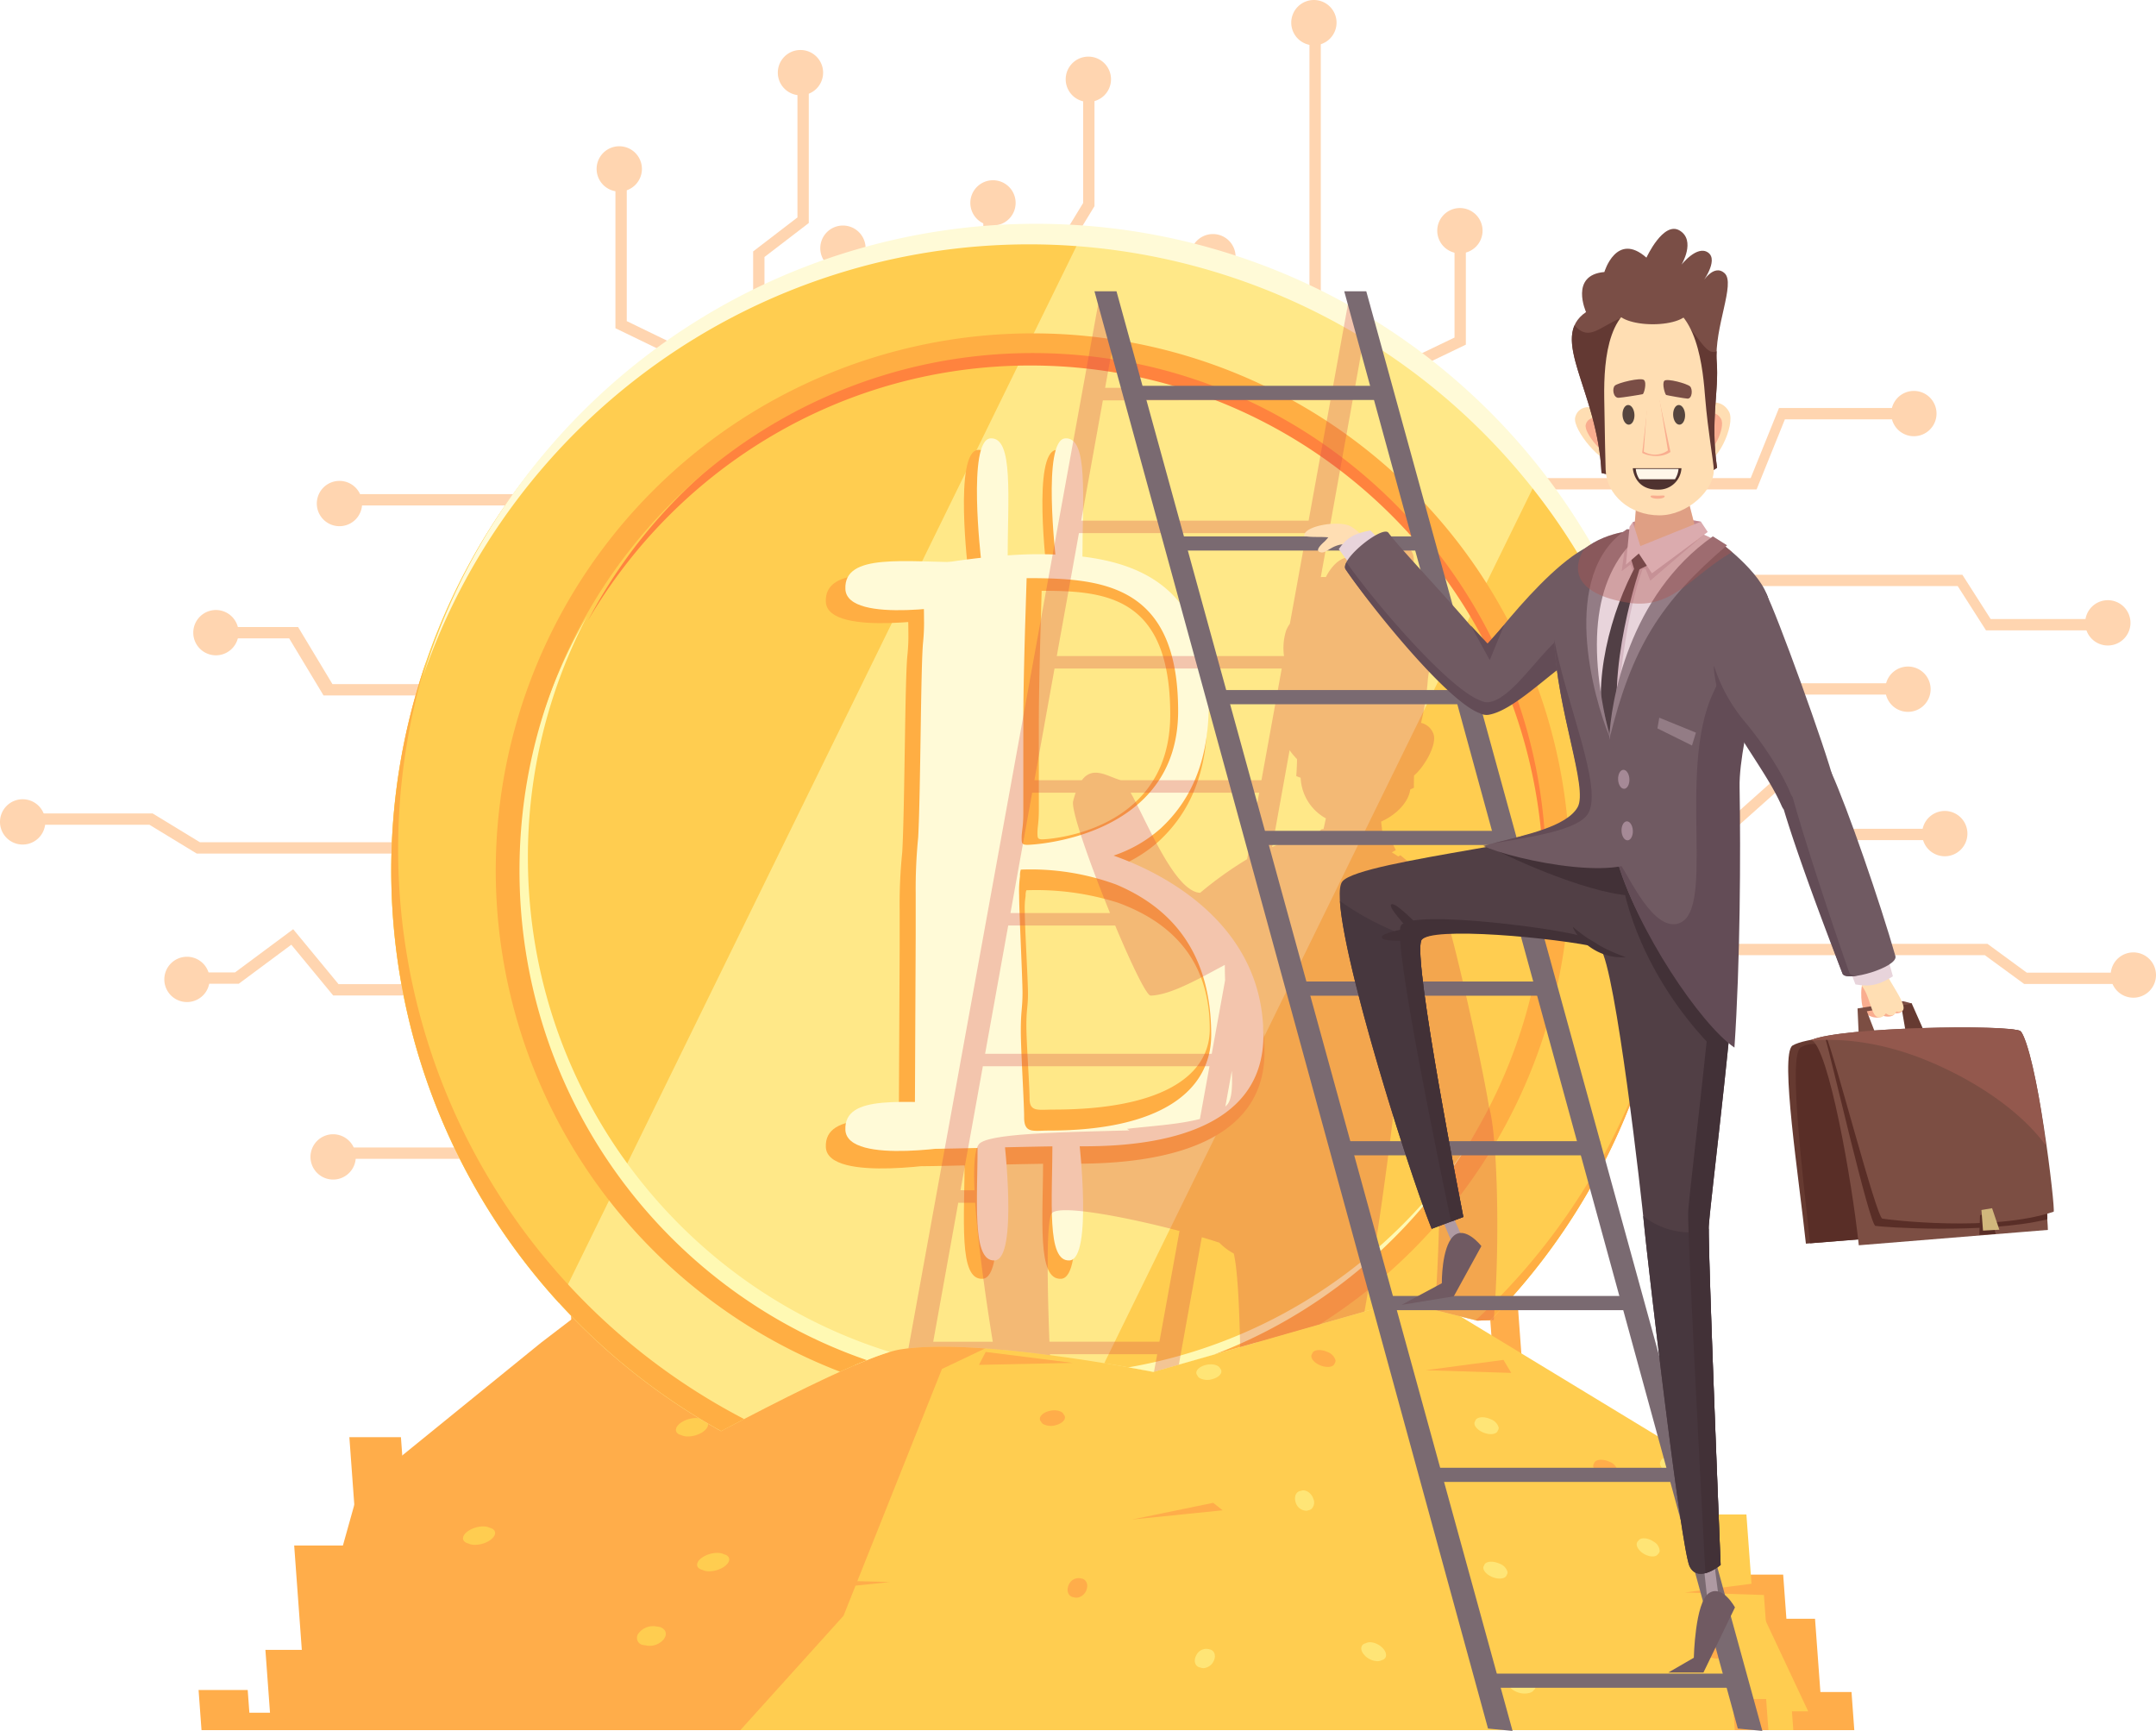 <svg xmlns="http://www.w3.org/2000/svg" xmlns:xlink="http://www.w3.org/1999/xlink" width="591.622" height="474.93" viewBox="0 0 591.622 474.93">
  <defs>
    <clipPath id="clip-path">
      <path id="Path_1776" data-name="Path 1776" d="M295.459,513.176s119.669-70.393,140.787-73.913,69.514,6.158,69.514,6.158l67.753-19.357,21.119,5.279,79.192-2.64S742.456,88.176,526,89.057,225.947,270.32,226.827,300.237,295.459,513.176,295.459,513.176Z" transform="translate(-226.82 -89.055)" fill="none"/>
    </clipPath>
  </defs>
  <g id="Group_1542" data-name="Group 1542" transform="translate(-360 -2398.758)">
    <g id="Group_1507" data-name="Group 1507" transform="translate(360 2398.758)">
      <g id="Group_1509" data-name="Group 1509" transform="translate(313.357 68.881)">
        <path id="Path_1364" data-name="Path 1364" d="M544.81,238.194H541.7V198.073L522.222,184l17.926-17.925V141.338h3.109v26.025L527,183.619l17.811,12.863Z" transform="translate(-522.222 -141.338)" fill="#ffd5b0"/>
      </g>
      <g id="Group_1510" data-name="Group 1510" transform="translate(49.768 254.956)">
        <path id="Path_1365" data-name="Path 1365" d="M373.837,358.8H281.592L270.1,344.872,255.68,355.579H239.931v-3.108h14.723l15.962-11.856,12.442,15.075h90.78Z" transform="translate(-239.931 -340.615)" fill="#ffd5b0"/>
      </g>
      <g id="Group_1511" data-name="Group 1511" transform="translate(359.326 4.452)">
        <rect id="Rectangle_963" data-name="Rectangle 963" width="3.108" height="109.285" fill="#ffd5b0"/>
      </g>
      <g id="Group_1512" data-name="Group 1512" transform="translate(89.778 314.849)">
        <rect id="Rectangle_964" data-name="Rectangle 964" width="123.423" height="3.109" fill="#ffd5b0"/>
      </g>
      <g id="Group_1513" data-name="Group 1513" transform="translate(91.643 135.58)">
        <rect id="Rectangle_965" data-name="Rectangle 965" width="110.012" height="3.106" fill="#ffd5b0"/>
      </g>
      <g id="Group_1514" data-name="Group 1514" transform="translate(58.122 172.042)">
        <path id="Path_1366" data-name="Path 1366" d="M279.531,270.586H368.55v-3.105H281.981l-9.43-15.663H248.877v3.107H270.1Z" transform="translate(-248.877 -251.818)" fill="#ffd5b0"/>
      </g>
      <g id="Group_1515" data-name="Group 1515" transform="translate(5.971 223.187)">
        <path id="Path_1367" data-name="Path 1367" d="M339.69,317.606H241.037l-12.972-7.9h-35.04v-3.109h35.913l12.971,7.906H339.69Z" transform="translate(-193.025 -306.592)" fill="#ffd5b0"/>
      </g>
      <g id="Group_1516" data-name="Group 1516" transform="translate(415.17 212.335)">
        <path id="Path_1368" data-name="Path 1368" d="M750.841,313.152h-36.99l-9.574-13.927L692.27,309.932H631.259v-3.109h60.155l13.295-11.854,10.362,15.072h35.771Z" transform="translate(-631.259 -294.97)" fill="#ffd5b0"/>
      </g>
      <g id="Group_1517" data-name="Group 1517" transform="translate(413.579 187.476)">
        <rect id="Rectangle_966" data-name="Rectangle 966" width="110.851" height="3.106" transform="translate(0)" fill="#ffd5b0"/>
      </g>
      <g id="Group_1518" data-name="Group 1518" transform="translate(455.155 258.976)">
        <path id="Path_1369" data-name="Path 1369" d="M674.081,344.92H764.3l10.8,7.906H804.29v3.108H774.379l-10.8-7.908h-89.5Z" transform="translate(-674.081 -344.92)" fill="#ffd5b0"/>
      </g>
      <g id="Group_1519" data-name="Group 1519" transform="translate(452.425 157.697)">
        <path id="Path_1370" data-name="Path 1370" d="M671.157,239.563v-3.107h86.06l7.765,12.156h33.443v3.108H763.707l-7.766-12.157Z" transform="translate(-671.157 -236.456)" fill="#ffd5b0"/>
      </g>
      <g id="Group_1520" data-name="Group 1520" transform="translate(399.238 111.95)">
        <path id="Path_1371" data-name="Path 1371" d="M614.2,209.8v-3.108h81.16l7.765-19.23h38.341v3.109H704.744L696.98,209.8Z" transform="translate(-614.196 -187.462)" fill="#ffd5b0"/>
      </g>
      <g id="Group_1521" data-name="Group 1521" transform="translate(254.753 54.258)">
        <path id="Path_1372" data-name="Path 1372" d="M477.641,125.677v44.414l-13.927,11.493L474.422,196v15.753h-3.107V197.03L459.46,181.068l15.074-12.443V125.677Z" transform="translate(-459.46 -125.677)" fill="#ffd5b0"/>
      </g>
      <g id="Group_1522" data-name="Group 1522" transform="translate(229.892 66.65)">
        <rect id="Rectangle_967" data-name="Rectangle 967" width="3.108" height="75.591" fill="#ffd5b0"/>
      </g>
      <g id="Group_1523" data-name="Group 1523" transform="translate(383.469 61.707)">
        <path id="Path_1373" data-name="Path 1373" d="M616.08,166.517V133.655h-3.108v30.909l-15.664,7.522v18.89h3.107V174.041Z" transform="translate(-597.309 -133.655)" fill="#ffd5b0"/>
      </g>
      <g id="Group_1524" data-name="Group 1524" transform="translate(289.319 20.654)">
        <path id="Path_1374" data-name="Path 1374" d="M496.478,188.521V137.7l7.906-12.973V89.688h3.108V125.6l-7.906,12.972v49.95Z" transform="translate(-496.478 -89.688)" fill="#ffd5b0"/>
      </g>
      <g id="Group_1525" data-name="Group 1525" transform="translate(206.668 19.508)">
        <path id="Path_1375" data-name="Path 1375" d="M411.07,183.764h-3.107V137.935l12.157-9.323V88.461h3.108v41.683l-12.157,9.324Z" transform="translate(-407.962 -88.461)" fill="#ffd5b0"/>
      </g>
      <g id="Group_1526" data-name="Group 1526" transform="translate(168.877 44.023)">
        <path id="Path_1376" data-name="Path 1376" d="M389.826,210.015H386.72V170.073l-19.229-9.323V114.716H370.6V158.8l19.228,9.326Z" transform="translate(-367.491 -114.716)" fill="#ffd5b0"/>
      </g>
      <path id="Path_1377" data-name="Path 1377" d="M536.429,142.562a6.215,6.215,0,1,0,6.214-6.215A6.214,6.214,0,0,0,536.429,142.562Z" transform="translate(-209.806 -72.126)" fill="#ffd5b0"/>
      <path id="Path_1378" data-name="Path 1378" d="M499.818,90.422a6.216,6.216,0,1,0,6.217-6.214A6.216,6.216,0,0,0,499.818,90.422Z" transform="translate(-207.381 -68.671)" fill="#ffd5b0"/>
      <path id="Path_1379" data-name="Path 1379" d="M742.421,188.655a6.215,6.215,0,1,0,6.215-6.215A6.217,6.217,0,0,0,742.421,188.655Z" transform="translate(-223.454 -75.18)" fill="#ffd5b0"/>
      <path id="Path_1380" data-name="Path 1380" d="M609.009,134.919a6.215,6.215,0,1,0,6.215-6.216A6.214,6.214,0,0,0,609.009,134.919Z" transform="translate(-214.615 -71.619)" fill="#ffd5b0"/>
      <path id="Path_1381" data-name="Path 1381" d="M566.1,73.784a6.215,6.215,0,1,0,6.215-6.215A6.215,6.215,0,0,0,566.1,73.784Z" transform="translate(-211.772 -67.569)" fill="#ffd5b0"/>
      <path id="Path_1382" data-name="Path 1382" d="M799.417,250.152a6.215,6.215,0,1,0,6.214-6.216A6.217,6.217,0,0,0,799.417,250.152Z" transform="translate(-227.23 -79.254)" fill="#ffd5b0"/>
      <path id="Path_1383" data-name="Path 1383" d="M740.685,269.648a6.215,6.215,0,1,0,6.216-6.213A6.215,6.215,0,0,0,740.685,269.648Z" transform="translate(-223.339 -80.546)" fill="#ffd5b0"/>
      <path id="Path_1384" data-name="Path 1384" d="M751.5,312.081a6.215,6.215,0,1,0,6.214-6.212A6.216,6.216,0,0,0,751.5,312.081Z" transform="translate(-224.055 -83.357)" fill="#ffd5b0"/>
      <path id="Path_1385" data-name="Path 1385" d="M806.918,353.643a6.215,6.215,0,1,0,6.214-6.211A6.216,6.216,0,0,0,806.918,353.643Z" transform="translate(-227.727 -86.111)" fill="#ffd5b0"/>
      <path id="Path_1386" data-name="Path 1386" d="M277.874,407.084a6.215,6.215,0,1,0,6.216-6.215A6.219,6.219,0,0,0,277.874,407.084Z" transform="translate(-192.676 -89.651)" fill="#ffd5b0"/>
      <path id="Path_1387" data-name="Path 1387" d="M234.922,354.926a6.215,6.215,0,1,0,6.215-6.215A6.214,6.214,0,0,0,234.922,354.926Z" transform="translate(-189.83 -86.196)" fill="#ffd5b0"/>
      <path id="Path_1388" data-name="Path 1388" d="M186.631,308.641a6.215,6.215,0,1,0,6.215-6.213A6.214,6.214,0,0,0,186.631,308.641Z" transform="translate(-186.631 -83.129)" fill="#ffd5b0"/>
      <path id="Path_1389" data-name="Path 1389" d="M243.429,253.034a6.215,6.215,0,1,0,6.215-6.214A6.216,6.216,0,0,0,243.429,253.034Z" transform="translate(-190.394 -79.445)" fill="#ffd5b0"/>
      <path id="Path_1390" data-name="Path 1390" d="M279.734,215.094a6.215,6.215,0,1,0,6.216-6.216A6.215,6.215,0,0,0,279.734,215.094Z" transform="translate(-192.799 -76.931)" fill="#ffd5b0"/>
      <path id="Path_1391" data-name="Path 1391" d="M361.963,116.764a6.215,6.215,0,1,0,6.214-6.216A6.215,6.215,0,0,0,361.963,116.764Z" transform="translate(-198.247 -70.417)" fill="#ffd5b0"/>
      <path id="Path_1392" data-name="Path 1392" d="M415.213,88.475a6.215,6.215,0,1,0,6.215-6.216A6.215,6.215,0,0,0,415.213,88.475Z" transform="translate(-201.775 -68.542)" fill="#ffd5b0"/>
      <path id="Path_1393" data-name="Path 1393" d="M427.694,140.061a6.215,6.215,0,1,0,6.214-6.216A6.214,6.214,0,0,0,427.694,140.061Z" transform="translate(-202.602 -71.96)" fill="#ffd5b0"/>
      <path id="Path_1394" data-name="Path 1394" d="M471.79,126.749a6.215,6.215,0,1,0,6.216-6.216A6.216,6.216,0,0,0,471.79,126.749Z" transform="translate(-205.524 -71.078)" fill="#ffd5b0"/>
    </g>
    <g id="Group_1508" data-name="Group 1508" transform="translate(414.49 2718.815)">
      <path id="Path_1703" data-name="Path 1703" d="M632.2,452.148h-7.856l2.334,31.935h7.857Z" transform="translate(-270.121 -413.105)" fill="#ffad4a"/>
      <path id="Path_1704" data-name="Path 1704" d="M719.252,543.248h-10.93l2.234,30.555h10.933Z" transform="translate(-275.684 -419.141)" fill="#ffad4a"/>
      <path id="Path_1705" data-name="Path 1705" d="M709.889,530.271H698.957l3.12,42.672h10.934Z" transform="translate(-275.064 -418.281)" fill="#ffad4a"/>
      <path id="Path_1706" data-name="Path 1706" d="M729.972,564.765H719.04l.766,10.464h10.93Z" transform="translate(-276.394 -420.566)" fill="#ffad4a"/>
      <path id="Path_1707" data-name="Path 1707" d="M584.279,442.948,459.594,414.424l-25.935,9.129L402.8,459,369.43,499.751l-11.013,65.516h338.2l-35.565-75.7Z" transform="translate(-252.502 -410.606)" fill="#ffcd50"/>
      <path id="Path_1708" data-name="Path 1708" d="M423.771,533.614l27.012-67.72,52.13-24.776,13.958-12.559L445.2,410.335l-58.162,12.947-46.318,35.445L290.555,499.48,272.238,565H395.46Z" transform="translate(-246.792 -410.335)" fill="#ffad4a"/>
      <path id="Path_1709" data-name="Path 1709" d="M705,566.827h-9.224l.626,8.538h9.222Z" transform="translate(-274.853 -420.703)" fill="#ffad4a"/>
      <path id="Path_1710" data-name="Path 1710" d="M468.732,532.63H459.51l1.691,23.127h9.223Z" transform="translate(-259.2 -418.437)" fill="#ffcd50"/>
      <path id="Path_1711" data-name="Path 1711" d="M474.929,517.3h-9.222l1.689,23.126h9.223Z" transform="translate(-259.61 -417.422)" fill="#ffcd50"/>
      <path id="Path_1712" data-name="Path 1712" d="M488.047,466.595h-9.221l1.69,23.123h9.223Z" transform="translate(-260.479 -414.062)" fill="#ffcd50"/>
      <path id="Path_1713" data-name="Path 1713" d="M530.626,441.827H521.4l1.69,23.127h9.223Z" transform="translate(-263.3 -412.421)" fill="#ffcd50"/>
      <path id="Path_1714" data-name="Path 1714" d="M619.835,461.09h-9.223l1.69,23.126h9.223Z" transform="translate(-269.211 -413.698)" fill="#ffcd50"/>
      <path id="Path_1715" data-name="Path 1715" d="M699.206,512.584h-9.223l1.689,23.126H700.9Z" transform="translate(-274.469 -417.109)" fill="#ffcd50"/>
      <path id="Path_1716" data-name="Path 1716" d="M704.315,535.777h-9.222l1.69,23.124h9.224Z" transform="translate(-274.808 -418.646)" fill="#ffcd50"/>
      <path id="Path_1717" data-name="Path 1717" d="M481.509,487.228h-9.224l1.691,23.127H483.2Z" transform="translate(-260.046 -415.429)" fill="#ffcd50"/>
      <path id="Path_1718" data-name="Path 1718" d="M479.789,508.752h-9.224l1.692,23.126h9.225Z" transform="translate(-259.932 -416.855)" fill="#ffcd50"/>
      <path id="Path_1719" data-name="Path 1719" d="M278.114,552.383H264.627l1.61,22.025h13.487Z" transform="translate(-246.288 -419.746)" fill="#ffad4a"/>
      <path id="Path_1720" data-name="Path 1720" d="M258.471,564.181H244.987l.805,11.009h13.484Z" transform="translate(-244.987 -420.528)" fill="#ffad4a"/>
      <path id="Path_1721" data-name="Path 1721" d="M269.658,570.855H256.175l.349,4.776h13.484Z" transform="translate(-245.728 -420.97)" fill="#ffad4a"/>
      <path id="Path_1722" data-name="Path 1722" d="M303.45,489.884H289.3l2.441,33.4h14.153Z" transform="translate(-247.923 -415.605)" fill="#ffad4a"/>
      <path id="Path_1723" data-name="Path 1723" d="M365.028,441.924H353.544l2.335,31.937h11.485Z" transform="translate(-252.179 -412.428)" fill="#ffad4a"/>
      <path id="Path_1724" data-name="Path 1724" d="M393.086,415.983H381.6l2.335,31.932h11.487Z" transform="translate(-254.038 -410.709)" fill="#ffad4a"/>
      <path id="Path_1725" data-name="Path 1725" d="M287.237,521.722H273.085l2.442,33.4h14.15Z" transform="translate(-246.848 -417.715)" fill="#ffad4a"/>
      <path id="Path_1726" data-name="Path 1726" d="M722.46,570.452h-9.224l.377,5.153h9.224Z" transform="translate(-276.01 -420.943)" fill="#ffad4a"/>
      <path id="Path_1727" data-name="Path 1727" d="M629.18,529.662a.168.168,0,0,0,0-.053,1.1,1.1,0,0,0,.013-.338v0h0a3.481,3.481,0,0,0-2.159-2.247l-.037-.015h0c-.065-.032-.131-.052-.2-.078-.143-.062-.283-.124-.429-.171-.056-.017-.11-.03-.166-.046-.156-.046-.311-.1-.462-.126-.056-.013-.107-.017-.163-.027-.151-.024-.3-.056-.447-.071-.063-.006-.126,0-.2-.006-.125,0-.258-.015-.378-.012-.084,0-.158.018-.235.026-.1.01-.2.015-.29.033s-.186.054-.278.08c-.058.021-.124.033-.18.054a1.659,1.659,0,0,0-.3.167c-.023.016-.055.023-.076.04a1.155,1.155,0,0,0-.275.29.909.909,0,0,0-.129.293.3.3,0,0,0-.022.06c-.012.013-.027.025-.036.036-.581.866.309,2.206,1.994,3s3.522.724,4.106-.142a.955.955,0,0,0,.149-.353c.012-.014.026-.024.036-.036A.99.99,0,0,0,629.18,529.662Z" transform="translate(-270.003 -418.029)" fill="#ffe576"/>
      <path id="Path_1728" data-name="Path 1728" d="M539.821,557.355c.022,0,.044,0,.067,0a2,2,0,0,0,.417.011h.008a3.418,3.418,0,0,0,2.527-1.743c.008-.013.009-.023.017-.033h0c.03-.052.048-.1.073-.158a3.553,3.553,0,0,0,.158-.342c.018-.047.024-.091.038-.137a2.52,2.52,0,0,0,.1-.375c.01-.044.008-.085.016-.129a3.406,3.406,0,0,0,.032-.36c0-.054-.014-.1-.018-.158a1.938,1.938,0,0,0-.03-.3,1.426,1.426,0,0,0-.063-.193,1.912,1.912,0,0,0-.073-.232,1.51,1.51,0,0,0-.137-.225.868.868,0,0,0-.086-.141,1.881,1.881,0,0,0-.241-.237c-.023-.019-.04-.043-.064-.062a1.59,1.59,0,0,0-.388-.219,1.742,1.742,0,0,0-.387-.1c-.024,0-.047-.014-.072-.017s-.033-.021-.05-.027a3.038,3.038,0,0,0-3.481,1.615c-.775,1.355-.474,2.833.671,3.3a1.929,1.929,0,0,0,.458.118c.017.007.031.021.049.029A1.872,1.872,0,0,0,539.821,557.355Z" transform="translate(-264.383 -419.723)" fill="#ffe576"/>
      <path id="Path_1729" data-name="Path 1729" d="M591.7,555.277c-.025.006-.051.006-.075.009a2.437,2.437,0,0,1-.467.055h-.008a5.109,5.109,0,0,1-3.4-1.445.206.206,0,0,0-.024-.03v0c-.049-.047-.086-.1-.134-.151a3.572,3.572,0,0,1-.287-.316c-.035-.045-.058-.089-.09-.133a3.338,3.338,0,0,1-.231-.353c-.024-.044-.036-.084-.058-.128a2.5,2.5,0,0,1-.15-.351c-.017-.052-.019-.1-.032-.153a2.766,2.766,0,0,1-.065-.306c-.006-.066.007-.129.007-.193s0-.16.011-.235a1.247,1.247,0,0,1,.081-.235,1.093,1.093,0,0,1,.051-.154,1.621,1.621,0,0,1,.2-.257c.023-.021.032-.047.051-.066a1.576,1.576,0,0,1,.369-.259,1.73,1.73,0,0,1,.4-.142c.029-.007.05-.019.078-.025s.03-.024.047-.034c1.139-.58,3.125-.037,4.43,1.214s1.445,2.738.306,3.32a2.013,2.013,0,0,1-.48.168.341.341,0,0,0-.044.033A1.884,1.884,0,0,1,591.7,555.277Z" transform="translate(-267.625 -419.598)" fill="#ffe576"/>
      <path id="Path_1730" data-name="Path 1730" d="M636.515,564.348a.287.287,0,0,1-.063.034,1.959,1.959,0,0,1-.374.216l-.007.006h0a5.323,5.323,0,0,1-3.759-.117c-.015,0-.024-.01-.038-.014h0c-.071-.027-.129-.058-.2-.091a4.193,4.193,0,0,1-.426-.193c-.055-.028-.1-.061-.151-.085-.139-.084-.276-.161-.4-.246-.046-.032-.079-.066-.121-.1-.113-.085-.226-.176-.325-.267-.043-.042-.074-.089-.113-.132a2.2,2.2,0,0,1-.222-.255,1.8,1.8,0,0,1-.1-.184c-.038-.075-.09-.147-.121-.221a1.19,1.19,0,0,1-.056-.248A1.549,1.549,0,0,1,630,562.3a1.12,1.12,0,0,1,.028-.313c0-.022,0-.05,0-.076a1.264,1.264,0,0,1,.177-.375,1.557,1.557,0,0,1,.273-.27.285.285,0,0,1,.051-.049.4.4,0,0,1,.023-.049c.67-.949,2.7-1.155,4.523-.469s2.771,2.01,2.1,2.954a1.667,1.667,0,0,1-.323.327c-.01.013-.013.032-.024.047A1.555,1.555,0,0,1,636.515,564.348Z" transform="translate(-270.495 -420.27)" fill="#ffe576"/>
      <path id="Path_1731" data-name="Path 1731" d="M626.566,487.208c0-.017,0-.036,0-.052a1.131,1.131,0,0,0,.011-.338v0h0a3.483,3.483,0,0,0-2.156-2.246l-.042-.012h0a1.963,1.963,0,0,0-.2-.078c-.144-.063-.285-.124-.427-.173-.056-.018-.115-.031-.17-.043a4.8,4.8,0,0,0-.463-.129c-.053-.011-.108-.016-.161-.024-.152-.028-.3-.056-.447-.072-.066,0-.129,0-.193,0-.131-.006-.259-.015-.378-.013a2.38,2.38,0,0,0-.24.028,2.789,2.789,0,0,0-.288.032,2.327,2.327,0,0,0-.281.081,1.319,1.319,0,0,0-.177.052,1.556,1.556,0,0,0-.3.164c-.024.019-.054.027-.077.044a1.227,1.227,0,0,0-.275.287.911.911,0,0,0-.128.3.373.373,0,0,0-.024.063c-.009.009-.023.021-.035.034-.583.867.312,2.206,1.995,2.993s3.521.727,4.106-.139a.972.972,0,0,0,.148-.353.38.38,0,0,0,.036-.039A1.007,1.007,0,0,0,626.566,487.208Z" transform="translate(-269.829 -415.217)" fill="#ffe576"/>
      <path id="Path_1732" data-name="Path 1732" d="M681.083,499c.006-.017,0-.037.006-.052a1.17,1.17,0,0,0,.01-.335v-.006h0a3.487,3.487,0,0,0-2.16-2.246l-.039-.014h.006c-.067-.029-.134-.049-.2-.078-.142-.062-.283-.12-.424-.17-.061-.02-.112-.028-.171-.047-.156-.045-.31-.092-.461-.128-.056-.007-.111-.013-.164-.024-.151-.028-.3-.052-.445-.066-.066-.01-.129,0-.2-.01-.127-.006-.258-.012-.381-.009a2.064,2.064,0,0,0-.233.025c-.1.01-.2.014-.291.031a2.528,2.528,0,0,0-.278.082,1.619,1.619,0,0,0-.177.052,1.694,1.694,0,0,0-.3.167.414.414,0,0,0-.076.044,1.227,1.227,0,0,0-.275.283,1.064,1.064,0,0,0-.13.3c0,.019-.017.039-.021.058s-.027.023-.036.036c-.582.866.311,2.206,2,2.993s3.519.726,4.1-.134a1.057,1.057,0,0,0,.15-.356c.01-.012.026-.026.036-.039A.988.988,0,0,0,681.083,499Z" transform="translate(-273.441 -415.998)" fill="#ffe576"/>
      <path id="Path_1733" data-name="Path 1733" d="M693.015,553.16a.338.338,0,0,1,0-.054,1.094,1.094,0,0,0,.013-.332c0-.006,0-.006,0-.006h0a3.464,3.464,0,0,0-2.159-2.243c-.012,0-.024-.015-.037-.019h0c-.067-.03-.13-.049-.2-.079-.143-.059-.283-.119-.427-.165-.057-.02-.114-.031-.173-.051-.151-.044-.306-.091-.457-.123-.054-.01-.11-.019-.166-.026a4.347,4.347,0,0,0-.447-.07c-.064-.008-.128,0-.19-.008-.131,0-.26-.014-.385-.009-.082,0-.156.015-.234.023-.1.013-.2.016-.287.034a2.067,2.067,0,0,0-.281.082,1.55,1.55,0,0,0-.176.052,1.852,1.852,0,0,0-.3.163c-.023.019-.057.029-.078.047a1.226,1.226,0,0,0-.274.287,1.049,1.049,0,0,0-.129.3c-.008.021-.018.039-.023.058s-.025.022-.035.036c-.582.863.314,2.206,1.993,2.993s3.523.727,4.1-.14a.972.972,0,0,0,.153-.35c.009-.016.023-.023.035-.039A1.056,1.056,0,0,0,693.015,553.16Z" transform="translate(-274.232 -419.586)" fill="#ffad4a"/>
      <path id="Path_1734" data-name="Path 1734" d="M661.464,499.705c0-.019,0-.039,0-.055a1.135,1.135,0,0,0,.01-.338v0h0a3.468,3.468,0,0,0-2.155-2.245.182.182,0,0,1-.038-.016h0c-.067-.028-.133-.049-.2-.078-.141-.057-.284-.12-.428-.167-.054-.021-.11-.031-.167-.047-.155-.048-.311-.1-.463-.128-.055-.011-.109-.013-.162-.027-.151-.024-.3-.052-.447-.066-.064-.008-.127,0-.194-.008-.126-.006-.256-.018-.38-.012-.084,0-.157.018-.237.026-.1.01-.2.016-.289.034a2.012,2.012,0,0,0-.28.082c-.058.018-.123.029-.175.049a1.553,1.553,0,0,0-.3.169c-.025.014-.053.024-.079.042a1.331,1.331,0,0,0-.274.283,1.26,1.26,0,0,0-.129.3c0,.021-.02.039-.02.061s-.027.02-.036.035c-.584.864.31,2.206,2,2.994s3.518.726,4.1-.137a1.04,1.04,0,0,0,.15-.356c.011-.013.028-.023.034-.038A1.068,1.068,0,0,0,661.464,499.705Z" transform="translate(-272.142 -416.044)" fill="#ffad4a"/>
      <path id="Path_1735" data-name="Path 1735" d="M578.622,467.47c0-.018,0-.036,0-.054a1.146,1.146,0,0,0,.012-.335v-.006l0,0a3.471,3.471,0,0,0-2.155-2.247l-.037-.013h0c-.066-.032-.132-.053-.2-.079-.145-.059-.283-.121-.428-.168a1.742,1.742,0,0,0-.168-.049,4.272,4.272,0,0,0-.46-.124c-.058-.014-.111-.018-.166-.028-.15-.028-.3-.055-.446-.073-.067,0-.128,0-.189,0a3.363,3.363,0,0,0-.385-.014c-.082,0-.157.016-.237.027s-.2.012-.289.031a2.087,2.087,0,0,0-.278.083c-.057.02-.124.03-.177.05a1.788,1.788,0,0,0-.3.167c-.021.019-.052.026-.077.045a1.271,1.271,0,0,0-.275.284,1.036,1.036,0,0,0-.128.3.332.332,0,0,0-.021.058.2.2,0,0,0-.036.038c-.583.864.31,2.2,1.993,2.993s3.522.727,4.1-.139a1.029,1.029,0,0,0,.154-.357c.008-.011.023-.02.035-.035A1,1,0,0,0,578.622,467.47Z" transform="translate(-266.653 -413.909)" fill="#ffad4a"/>
      <path id="Path_1736" data-name="Path 1736" d="M673.8,523.506c.007-.014.009-.033.019-.051a1.1,1.1,0,0,0,.1-.319v-.008h0a3.032,3.032,0,0,0-1.531-2.538.336.336,0,0,1-.034-.02h0c-.054-.042-.115-.072-.171-.111-.128-.082-.25-.167-.377-.233-.05-.033-.107-.052-.156-.079-.142-.072-.282-.144-.424-.2-.049-.022-.1-.036-.156-.055-.139-.051-.278-.1-.419-.143a1.755,1.755,0,0,0-.191-.042c-.124-.028-.25-.06-.372-.077-.085-.01-.162-.01-.243-.016-.1-.008-.2-.02-.294-.018a2.449,2.449,0,0,0-.3.028,1.737,1.737,0,0,0-.189.023,1.616,1.616,0,0,0-.335.106.78.78,0,0,0-.09.028,1.324,1.324,0,0,0-.348.229,1.175,1.175,0,0,0-.208.263.489.489,0,0,0-.037.055c-.012.007-.029.015-.044.024-.808.735-.285,2.181,1.169,3.234s3.288,1.311,4.1.58a1.186,1.186,0,0,0,.246-.315.474.474,0,0,0,.043-.031A1.039,1.039,0,0,0,673.8,523.506Z" transform="translate(-272.988 -417.574)" fill="#ffe576"/>
      <path id="Path_1737" data-name="Path 1737" d="M571.383,510.82c.016-.007.03-.021.048-.031a1.677,1.677,0,0,0,.318-.2l0,0h0a2.5,2.5,0,0,0,.516-2.7.259.259,0,0,1-.013-.031h0c-.019-.057-.046-.112-.067-.168-.048-.121-.1-.247-.151-.361-.025-.044-.055-.085-.078-.131-.068-.121-.137-.24-.215-.351-.032-.043-.063-.079-.092-.117-.087-.107-.167-.214-.26-.309-.039-.043-.089-.079-.132-.12-.086-.08-.17-.163-.26-.232-.065-.048-.131-.083-.2-.127s-.154-.106-.236-.151-.185-.078-.276-.114a1.311,1.311,0,0,0-.176-.07,2.062,2.062,0,0,0-.362-.076c-.034,0-.065-.011-.1-.018a1.926,1.926,0,0,0-.459.018,1.556,1.556,0,0,0-.366.113.348.348,0,0,0-.071.022.377.377,0,0,0-.056,0c-1.215.2-1.8,1.577-1.323,3.075a3.107,3.107,0,0,0,3.072,2.356,1.57,1.57,0,0,0,.433-.133c.019-.007.043,0,.06-.007A1.406,1.406,0,0,0,571.383,510.82Z" transform="translate(-266.335 -416.64)" fill="#ffe576"/>
      <path id="Path_1738" data-name="Path 1738" d="M555.343,444.26a.138.138,0,0,0,0-.05,1.248,1.248,0,0,0-.05-.336v0h0a3.8,3.8,0,0,0-2.534-1.978.1.1,0,0,0-.042-.013l0,0c-.068-.022-.137-.034-.206-.055-.152-.04-.3-.085-.45-.113-.06-.016-.12-.021-.177-.03-.16-.027-.322-.055-.472-.071-.057,0-.117,0-.167,0-.153-.01-.3-.022-.451-.018-.064,0-.126.013-.193.02a3.174,3.174,0,0,0-.373.032c-.082.013-.154.036-.225.053-.1.023-.2.036-.276.065-.1.036-.176.08-.265.119a1.517,1.517,0,0,0-.158.073,1.364,1.364,0,0,0-.262.2c-.019.019-.049.034-.067.051a1.2,1.2,0,0,0-.217.32,1.008,1.008,0,0,0-.071.315c0,.02-.011.038-.012.058s-.02.027-.024.042c-.413.93.712,2.161,2.509,2.747s3.586.3,4-.632a.98.98,0,0,0,.084-.371.16.16,0,0,1,.024-.042A.958.958,0,0,0,555.343,444.26Z" transform="translate(-265.1 -412.405)" fill="#ffcd50"/>
      <path id="Path_1739" data-name="Path 1739" d="M393.681,528.821c.029,0,.063.007.093.013a4.073,4.073,0,0,0,.6.086l.01,0v0a7.536,7.536,0,0,0,4.434-1.184c.014-.008.022-.019.036-.027v0c.066-.046.117-.092.177-.139.134-.1.274-.2.388-.3.046-.042.076-.084.119-.124a3.665,3.665,0,0,0,.318-.338c.031-.039.049-.083.076-.121a2.364,2.364,0,0,0,.215-.338,1.41,1.41,0,0,0,.05-.154,1.552,1.552,0,0,0,.1-.3.927.927,0,0,0,0-.19,1.378,1.378,0,0,0,0-.24,1.826,1.826,0,0,0-.09-.24,1.273,1.273,0,0,0-.061-.151,1.333,1.333,0,0,0-.236-.274c-.023-.023-.038-.049-.064-.072a1.849,1.849,0,0,0-.453-.285,2.949,2.949,0,0,0-.508-.171c-.031-.011-.064-.022-.1-.032a.3.3,0,0,1-.055-.039c-1.431-.662-4-.268-5.741.882s-2,2.624-.572,3.289a2.932,2.932,0,0,0,.6.2.318.318,0,0,0,.058.035A3.448,3.448,0,0,0,393.681,528.821Z" transform="translate(-254.693 -417.858)" fill="#ffcd50"/>
      <path id="Path_1740" data-name="Path 1740" d="M387.449,489.2c.028,0,.064.01.1.014a4.476,4.476,0,0,0,.593.089l.011,0v0a7.571,7.571,0,0,0,4.434-1.186l.037-.026v0c.066-.046.114-.092.177-.135.134-.1.273-.2.387-.3.046-.045.076-.085.12-.126a4.506,4.506,0,0,0,.316-.335c.034-.044.049-.083.081-.125a2.842,2.842,0,0,0,.209-.336.809.809,0,0,0,.05-.152,1.556,1.556,0,0,0,.1-.3.975.975,0,0,0,0-.2,1.408,1.408,0,0,0,0-.235,1.15,1.15,0,0,0-.091-.243,1.171,1.171,0,0,0-.058-.152,1.3,1.3,0,0,0-.237-.273c-.021-.024-.036-.05-.062-.076a2.051,2.051,0,0,0-.453-.28,3.126,3.126,0,0,0-.509-.173c-.031-.01-.064-.023-.1-.031l-.059-.036c-1.429-.665-4-.274-5.738.879s-2,2.624-.571,3.29a3.3,3.3,0,0,0,.6.2c.023.013.038.022.06.036A3.117,3.117,0,0,0,387.449,489.2Z" transform="translate(-254.281 -415.233)" fill="#ffcd50"/>
      <path id="Path_1741" data-name="Path 1741" d="M324.882,521.047a.575.575,0,0,1,.091.012,4.873,4.873,0,0,0,.6.091h.007a7.588,7.588,0,0,0,4.436-1.189c.013-.007.024-.018.037-.026v0c.065-.047.116-.093.18-.136.131-.1.27-.2.382-.305.049-.038.077-.079.121-.12a2.985,2.985,0,0,0,.314-.338,1.176,1.176,0,0,0,.08-.121,2.941,2.941,0,0,0,.217-.34c.022-.051.031-.1.049-.151a1.57,1.57,0,0,0,.1-.3.715.715,0,0,0,0-.19,1.02,1.02,0,0,0,0-.238,1.249,1.249,0,0,0-.092-.243,1.094,1.094,0,0,0-.055-.151,1.412,1.412,0,0,0-.239-.272c-.022-.025-.037-.053-.061-.075a2.011,2.011,0,0,0-.457-.283,2.935,2.935,0,0,0-.507-.173.818.818,0,0,0-.094-.032c-.022-.01-.036-.024-.06-.036-1.425-.665-4-.27-5.738.881s-2,2.623-.574,3.285a2.924,2.924,0,0,0,.6.207c.025.009.036.024.058.033A2.969,2.969,0,0,0,324.882,521.047Z" transform="translate(-250.135 -417.343)" fill="#ffcd50"/>
      <path id="Path_1742" data-name="Path 1742" d="M377.066,550.806a.85.85,0,0,1,.1,0,4.5,4.5,0,0,0,.605-.022h.01a5.016,5.016,0,0,0,3.49-1.9.124.124,0,0,1,.016-.034v0c.04-.054.057-.109.091-.165a2.869,2.869,0,0,0,.192-.353c.02-.047.026-.092.044-.142a2.51,2.51,0,0,0,.1-.376.619.619,0,0,0,0-.132,1.576,1.576,0,0,0,.011-.363,1.3,1.3,0,0,0-.038-.155,1.927,1.927,0,0,0-.077-.3,1.339,1.339,0,0,0-.109-.187,1.391,1.391,0,0,0-.134-.23,1.571,1.571,0,0,0-.223-.215,1.749,1.749,0,0,0-.137-.138,2.39,2.39,0,0,0-.38-.223c-.035-.018-.063-.043-.1-.059a3.143,3.143,0,0,0-.59-.2,3.653,3.653,0,0,0-.571-.079.828.828,0,0,0-.106-.012c-.03-.008-.052-.022-.078-.028a5.035,5.035,0,0,0-4.884,1.835,1.98,1.98,0,0,0,1.328,3.266,4.275,4.275,0,0,0,.681.091c.027,0,.047.018.077.022A3.534,3.534,0,0,0,377.066,550.806Z" transform="translate(-253.523 -419.283)" fill="#ffcd50"/>
      <path id="Path_1743" data-name="Path 1743" d="M502.645,536.652a.592.592,0,0,0,.07,0,2.275,2.275,0,0,0,.412-.015h.006v0a3.243,3.243,0,0,0,2.341-1.9.179.179,0,0,0,.012-.032h0a1.526,1.526,0,0,0,.058-.164c.046-.119.091-.237.125-.353.012-.047.014-.091.024-.137a3.116,3.116,0,0,0,.063-.379c0-.047,0-.09,0-.134a3.556,3.556,0,0,0,0-.36c-.009-.057-.022-.1-.033-.157a2.133,2.133,0,0,0-.061-.3,1.571,1.571,0,0,0-.077-.189,1.864,1.864,0,0,0-.1-.227,2.305,2.305,0,0,0-.155-.219c-.037-.043-.063-.1-.1-.133a1.719,1.719,0,0,0-.262-.225c-.024-.017-.046-.04-.069-.058a1.78,1.78,0,0,0-.407-.194,1.909,1.909,0,0,0-.4-.082c-.023,0-.048-.01-.073-.01s-.032-.019-.054-.028a2.915,2.915,0,0,0-3.293,1.835c-.639,1.411-.2,2.869.982,3.266a1.843,1.843,0,0,0,.467.091.573.573,0,0,1,.053.028A2.122,2.122,0,0,0,502.645,536.652Z" transform="translate(-261.908 -418.346)" fill="#ffad4a"/>
      <path id="Path_1744" data-name="Path 1744" d="M538.789,471.992c.013.016.035.029.047.042a1.863,1.863,0,0,0,.306.242l.006,0h0a4.668,4.668,0,0,0,3.431.279.213.213,0,0,1,.036-.013h0c.068-.016.126-.041.192-.063.145-.043.289-.087.423-.139.053-.02.1-.047.15-.069.135-.062.276-.121.4-.19.043-.027.082-.055.125-.079a3.847,3.847,0,0,0,.339-.222,1.129,1.129,0,0,0,.128-.113,3.144,3.144,0,0,0,.246-.22,1.621,1.621,0,0,0,.12-.162,1.582,1.582,0,0,0,.149-.2,1.285,1.285,0,0,0,.1-.224,1.194,1.194,0,0,0,.062-.145,1.109,1.109,0,0,0,.028-.3.568.568,0,0,0,.006-.079,1.1,1.1,0,0,0-.1-.365,1.232,1.232,0,0,0-.2-.291c-.014-.016-.027-.036-.042-.051a.167.167,0,0,0-.013-.047c-.447-.964-2.249-1.369-4.025-.908s-2.852,1.616-2.4,2.581a1.388,1.388,0,0,0,.236.34c.007.016.007.034.013.047A1.261,1.261,0,0,0,538.789,471.992Z" transform="translate(-264.413 -414.188)" fill="#ffe576"/>
      <path id="Path_1745" data-name="Path 1745" d="M485.875,457.2c.017.016.035.028.05.041a1.811,1.811,0,0,0,.3.243l.006,0h0a4.656,4.656,0,0,0,3.429.279l.04-.014,0,0c.068-.021.128-.042.2-.064.142-.044.287-.086.419-.139.053-.021.1-.048.151-.07.137-.063.277-.121.4-.191a1.039,1.039,0,0,0,.121-.079,2.944,2.944,0,0,0,.34-.219c.046-.036.084-.076.127-.114.084-.073.173-.145.246-.222a1.414,1.414,0,0,0,.124-.162,1.666,1.666,0,0,0,.147-.2,1.937,1.937,0,0,0,.1-.226c.018-.047.045-.1.059-.142a1.19,1.19,0,0,0,.027-.3.525.525,0,0,0,.006-.077,1.033,1.033,0,0,0-.1-.366,1.26,1.26,0,0,0-.2-.292.508.508,0,0,0-.041-.05.271.271,0,0,0-.013-.05c-.447-.961-2.253-1.365-4.025-.9s-2.853,1.612-2.4,2.575a1.254,1.254,0,0,0,.239.341.256.256,0,0,1,.01.046A1.373,1.373,0,0,0,485.875,457.2Z" transform="translate(-260.907 -413.208)" fill="#ffcd50"/>
      <path id="Path_1746" data-name="Path 1746" d="M492.825,485.5c.013.016.033.025.049.041a1.717,1.717,0,0,0,.305.243s0,0,0,0h0a4.655,4.655,0,0,0,3.429.279c.012-.006.025-.009.04-.015l-.006,0c.07-.019.128-.041.2-.064.146-.044.288-.085.423-.139.052-.019.1-.047.147-.066.14-.063.28-.121.4-.191.046-.024.083-.054.127-.08a3.329,3.329,0,0,0,.34-.222c.047-.035.081-.072.127-.113a2.594,2.594,0,0,0,.245-.219c.047-.055.078-.108.122-.16s.1-.132.147-.2a1.589,1.589,0,0,0,.1-.226c.02-.05.046-.1.059-.142a1.233,1.233,0,0,0,.032-.3c0-.026.006-.054,0-.08a1.011,1.011,0,0,0-.1-.368,1.251,1.251,0,0,0-.2-.29c-.014-.015-.027-.034-.042-.052a.23.23,0,0,0-.01-.046c-.448-.962-2.251-1.372-4.025-.9s-2.852,1.613-2.406,2.577a1.5,1.5,0,0,0,.237.341c.008.015.008.028.017.046A1.183,1.183,0,0,0,492.825,485.5Z" transform="translate(-261.368 -415.083)" fill="#ffad4a"/>
      <path id="Path_1747" data-name="Path 1747" d="M506.551,462.5c.021,0,.044.007.066.012a1.768,1.768,0,0,0,.4.1h0a4,4,0,0,0,3.054-1.119.234.234,0,0,0,.023-.025l0,0c.046-.044.082-.088.127-.136a3.82,3.82,0,0,0,.265-.289c.032-.042.054-.084.085-.124a3.356,3.356,0,0,0,.22-.332c.021-.038.032-.077.055-.121a3.243,3.243,0,0,0,.149-.332c.019-.049.022-.1.036-.153a2.206,2.206,0,0,0,.068-.3,1.142,1.142,0,0,0,0-.2,1.8,1.8,0,0,0,.007-.235,1.842,1.842,0,0,0-.062-.242,1.509,1.509,0,0,0-.039-.152,1.392,1.392,0,0,0-.159-.276c-.014-.022-.025-.051-.04-.075a1.767,1.767,0,0,0-.308-.291,1.908,1.908,0,0,0-.348-.177c-.02-.01-.042-.022-.063-.031s-.027-.025-.043-.038c-.967-.686-2.733-.33-3.939.792s-1.4,2.587-.428,3.273a1.606,1.606,0,0,0,.41.215c.014.01.026.024.039.035A1.872,1.872,0,0,0,506.551,462.5Z" transform="translate(-262.218 -413.468)" fill="#ffad4a"/>
      <path id="Path_1748" data-name="Path 1748" d="M412.717,535.826l33.161-3.439-31.8-.779Z" transform="translate(-256.099 -418.37)" fill="#ffad4a"/>
      <path id="Path_1749" data-name="Path 1749" d="M544.175,511.224l-24.805,2.52,22.218-4.573Z" transform="translate(-263.166 -416.883)" fill="#ffad4a"/>
      <path id="Path_1750" data-name="Path 1750" d="M474.323,468.383l25.738-.542-23.889-3.011Z" transform="translate(-260.181 -413.945)" fill="#ffad4a"/>
      <path id="Path_1751" data-name="Path 1751" d="M629.087,470.745,605.55,470l21.394-2.826Z" transform="translate(-268.875 -414.101)" fill="#ffad4a"/>
      <path id="Path_1752" data-name="Path 1752" d="M705.344,536.067l-23.54-.747,21.4-2.819Z" transform="translate(-273.927 -418.429)" fill="#ffad4a"/>
    </g>
    <g id="Group_1509-2" data-name="Group 1509" transform="translate(397.526 2418.821)">
      <g id="Group_1538" data-name="Group 1538" clip-path="url(#clip-path)">
        <g id="Group_1537" data-name="Group 1537" transform="translate(67.88 40.772)">
          <g id="Group_1536" data-name="Group 1536" transform="translate(0 0)">
            <ellipse id="Ellipse_188" data-name="Ellipse 188" cx="176.037" cy="176.041" rx="176.037" ry="176.041" transform="translate(0 3.929) rotate(-0.639)" fill="#ffe888"/>
            <g id="Group_1532" data-name="Group 1532" transform="translate(1.953 1.954)">
              <path id="Path_1754" data-name="Path 1754" d="M489.736,491.695c.128,0,.244.015.374.015A175.99,175.99,0,0,0,628.934,207.493Z" transform="translate(-314.071 -139.627)" fill="#ffcd50"/>
              <path id="Path_1755" data-name="Path 1755" d="M491.665,135.423c-4.632-.366-9.292-.611-14.019-.611a176.032,176.032,0,0,0-130.026,294.7Z" transform="translate(-301.607 -134.812)" fill="#ffcd50"/>
            </g>
            <path id="Path_1756" data-name="Path 1756" d="M482.385,456.781c-77.783,0-140.843-63.556-140.843-141.951a142.22,142.22,0,0,1,16.278-66.252,142.168,142.168,0,0,0-19.432,71.932c0,78.4,63.062,141.953,140.844,141.953,54.038,0,100.945-30.69,124.565-75.7C579.312,428.65,534.12,456.781,482.385,456.781Z" transform="translate(-302.091 -140.396)" fill="#fff9b3"/>
            <path id="Path_1757" data-name="Path 1757" d="M480.8,174.568c77.786,0,140.846,63.553,140.846,141.956a142.091,142.091,0,0,1-16.284,66.247A142.106,142.106,0,0,0,624.8,310.843c0-78.4-63.052-141.961-140.844-141.961-54.042,0-100.943,30.694-124.565,75.712C383.878,202.7,429.071,174.568,480.8,174.568Z" transform="translate(-303.483 -135.116)" fill="#ff833e"/>
            <path id="Path_1758" data-name="Path 1758" d="M479.68,165.526A147.359,147.359,0,1,0,627.039,312.888,147.363,147.363,0,0,0,479.68,165.526Zm0,289.311c-77.784,0-140.844-63.552-140.844-141.949S401.9,170.932,479.68,170.932s140.843,63.552,140.843,141.956S557.458,454.837,479.68,454.837Z" transform="translate(-301.689 -134.893)" fill="#ffae43"/>
            <path id="Path_1759" data-name="Path 1759" d="M479.536,489.624A176.144,176.144,0,0,1,311.262,261.761,176.056,176.056,0,1,0,645.92,371.088,176.076,176.076,0,0,1,479.536,489.624Z" transform="translate(-299.654 -141.269)" fill="#ffae43"/>
            <path id="Path_1760" data-name="Path 1760" d="M477.318,138.967A176.146,176.146,0,0,1,645.595,366.831,176.055,176.055,0,1,0,310.938,257.507,176.076,176.076,0,0,1,477.318,138.967Z" transform="translate(-300.273 -132.758)" fill="#fffad7"/>
            <g id="Group_1533" data-name="Group 1533" transform="translate(121.202 62.597)">
              <path id="Path_1761" data-name="Path 1761" d="M551.119,367.271c0,32.446-46.49,30.619-56.019,30.614-9.3,0-32.186.692-37.666.692-5.724,0-6.68-4.115-6.68-8.679L451,339.176V328.215a139.113,139.113,0,0,1,.711-15.772c.714-12.786.714-47.746,1.428-54.145a50.91,50.91,0,0,0,.25-6.4,85.025,85.025,0,0,0-.724-11.423,2.368,2.368,0,0,1-.24-1.144c0-.914.713-1.6,2.623-2.06,2.147-.679,18.594-3.191,31.225-3.191,25.753,0,49.111,6.394,49.111,41.582,0,18.047-6.916,28.1-13.826,34.267a39.413,39.413,0,0,1-13.586,7.544C513.213,319.3,551.119,331.865,551.119,367.271ZM536.1,360.952c0-20.753-12.685-30.081-25.158-34.656a74.219,74.219,0,0,0-25.173-3.425,3.941,3.941,0,0,0-.2,1.53,21.442,21.442,0,0,0-.228,4.373c0,4.194.877,19.038.877,22.473,0,3.616-.446,4.18-.446,8.754s.881,16.574.881,20c0,3.8,2.4,3.051,6.561,3.051C522.757,383.05,536.1,373.9,536.1,360.952ZM488.816,307c0,1.472,0,1.9,1.347,1.9,1.541,0,35.088-1.9,35.088-34.2,0-32.521-17.747-34-35.285-34l-.382,13.509c-.194,7.594-.389,16.678-.389,22.595v24.063C489.2,304.251,488.816,305.527,488.816,307Z" transform="translate(-430.738 -202.032)" fill="#ffae43"/>
              <path id="Path_1762" data-name="Path 1762" d="M477.744,407.392l-7.634-.422c0,17.622-1.791,34.4,4.942,33.962S477.744,407.392,477.744,407.392Z" transform="translate(-432.006 -213.487)" fill="#ffae43"/>
              <path id="Path_1763" data-name="Path 1763" d="M464.33,408.15l.45-11.455c-18.41,0-35.9-2.691-35.453,7.411S464.33,408.15,464.33,408.15Z" transform="translate(-429.318 -212.784)" fill="#ffae43"/>
              <path id="Path_1764" data-name="Path 1764" d="M464.33,247.91l.45-11.456c-18.41,0-35.9-2.7-35.453,7.413S464.33,247.91,464.33,247.91Z" transform="translate(-429.318 -202.168)" fill="#ffae43"/>
              <path id="Path_1765" data-name="Path 1765" d="M500.813,407.392l-7.635-.422c0,17.622-1.787,34.4,4.939,33.962C504.859,440.5,500.813,407.392,500.813,407.392Z" transform="translate(-433.534 -213.487)" fill="#ffae43"/>
              <path id="Path_1766" data-name="Path 1766" d="M494.178,233.3l7.622.428c0-17.628,1.8-34.395-4.939-33.963S494.178,233.3,494.178,233.3Z" transform="translate(-433.535 -199.758)" fill="#ffae43"/>
              <path id="Path_1767" data-name="Path 1767" d="M471.1,233.3l7.636.428c0-17.628,1.791-34.395-4.94-33.963S471.1,233.3,471.1,233.3Z" transform="translate(-432.007 -199.758)" fill="#ffae43"/>
            </g>
            <g id="Group_1535" data-name="Group 1535" transform="translate(126.564 59.439)">
              <g id="Group_1534" data-name="Group 1534" transform="translate(19.077 31.789)">
                <path id="Path_1768" data-name="Path 1768" d="M551.121,362.5c0,32.175-44.3,30.365-53.381,30.361-8.859,0-30.664.683-35.889.683-5.452,0-6.361-4.082-6.361-8.612l.229-50.293V323.766a143.278,143.278,0,0,1,.68-15.642c.685-12.677.685-47.346,1.36-53.69a52.667,52.667,0,0,0,.237-6.338,88.146,88.146,0,0,0-.688-11.332,2.516,2.516,0,0,1-.223-1.137c0-.907.674-1.585,2.49-2.038,2.048-.675,17.715-3.166,29.756-3.166,24.538,0,46.8,6.342,46.8,41.232,0,17.9-6.585,27.872-13.168,33.986a37.18,37.18,0,0,1-12.952,7.477C515,314.927,551.121,327.389,551.121,362.5Zm-14.314-.224c0-24.7-13.169-35.8-26.116-41.234a68.211,68.211,0,0,0-26.13-4.076,5.187,5.187,0,0,0-.218,1.812,29.411,29.411,0,0,0-.236,5.212c0,4.984.919,22.654.919,26.732,0,4.311-.465,4.985-.465,10.426s.911,19.706.911,23.784c0,4.53,2.5,3.629,6.818,3.629C522.961,388.563,536.806,377.683,536.806,362.277ZM484.79,308.124c0,1.591,0,2.04,1.6,2.04,1.811,0,41.341-2.04,41.341-36.7,0-34.89-20.907-36.477-41.573-36.477l-.454,14.494c-.229,8.155-.458,17.9-.458,24.248v25.825C485.243,305.18,484.79,306.542,484.79,308.124Z" transform="translate(-455.49 -230.421)" fill="#fffad7"/>
              </g>
              <path id="Path_1769" data-name="Path 1769" d="M481.205,402.291l-7.272-.423c0,17.483-1.708,34.109,4.7,33.685S481.205,402.291,481.205,402.291Z" transform="translate(-437.621 -209.991)" fill="#fffad7"/>
              <path id="Path_1770" data-name="Path 1770" d="M468.415,403.039l.435-11.358c-17.54,0-34.206-2.673-33.783,7.35S468.415,403.039,468.415,403.039Z" transform="translate(-435.06 -209.295)" fill="#fffad7"/>
              <path id="Path_1771" data-name="Path 1771" d="M468.415,244.13l.435-11.359c-17.54,0-34.206-2.671-33.783,7.352S468.415,244.13,468.415,244.13Z" transform="translate(-435.06 -198.766)" fill="#fffad7"/>
              <path id="Path_1772" data-name="Path 1772" d="M503.185,402.291l-7.27-.423c0,17.483-1.711,34.109,4.7,33.685S503.185,402.291,503.185,402.291Z" transform="translate(-439.078 -209.991)" fill="#fffad7"/>
              <path id="Path_1773" data-name="Path 1773" d="M496.862,229.645l7.265.42c0-17.48,1.713-34.105-4.708-33.681S496.862,229.645,496.862,229.645Z" transform="translate(-439.078 -196.376)" fill="#fffad7"/>
              <path id="Path_1774" data-name="Path 1774" d="M474.87,229.645l7.28.42c0-17.48,1.708-34.105-4.708-33.681S474.87,229.645,474.87,229.645Z" transform="translate(-437.621 -196.376)" fill="#fffad7"/>
            </g>
          </g>
        </g>
        <path id="Path_1775" data-name="Path 1775" d="M620.061,498.18a9.446,9.446,0,0,0-.642-.906c-2.212-3.087-10.03-10.854-18.546-18.576l2.412-6.978.112.077-.089-.144.016-.043-.139-.156-1.209-1.952-.3-.207c.71-2.016,1.208-5.1,1.719-7.019.394.1.8.2,1.223.291l1.6-3.045c1.355.26,2.386.158,2.726-.507,6.84-13.3,6.451-71.025,3.209-81.67-1.866-11.674-9-43.429-11.333-50.613-.009-.046-.021-.093-.032-.139-1.115-5.4-6.572-11.76-9.816-15.157.151-.093.3-.187.445-.281l-3.592-2.99c-.211.1-.411.219-.618.326l0,0c-.575-.4-1.173-.78-1.784-1.136l1.133-.6-1.514-3.079s-.763-.275-2.03-.652l-.5-4.087c4.3-1.925,7.576-5.431,7.994-8.827.346-.146.684-.3,1.009-.473-.017-1.166,0-2.272.041-3.353,2.94-2.487,6.39-8.637,5.322-11.42a4.722,4.722,0,0,0-3.405-3.028,74.024,74.024,0,0,0,1.8-11.006,22.984,22.984,0,0,1,.372-2.924l-.012,0c1.6-8.753,7.553-18.019,5.066-20.924-1.934-2.263-4.461-.449-5.8.843,1.488-1.72,4.034-5.218,1.992-7.119-2.773-2.583-7.84,2.225-7.84,2.225s4.93-5.961.761-9.35-10.239,6.025-10.239,6.025c-7.359-8.4-12.21,2.231-12.21,2.231a11.752,11.752,0,0,0-1.4,0l13.481-74.79H573.4l-4.154,22.861H506.783l4.121-22.862h-6.047l-63.177,347.67,6.457.57,1.881-10.436h36.491a39.986,39.986,0,0,0-1.232,5.779L473.3,504.9l14.822-.233,7.413-9.813h16.475l-1.793,9.867,6.457.57,16.639-92.321c1.733.508,3.353,1.008,4.8,1.486a16.436,16.436,0,0,0,3.966,2.981c2.53,10.318,1.944,57.226,1.588,72.074-2.544,3.475-4.949,6.748-7.05,9.517l6.688,5.5c-.431,24.46-1.015,79.053.428,83.157a3.491,3.491,0,0,0,3.871,2.467l-.138,5.987c-3.789,3.081-5.906,16.556-5.906,16.556l-7.612,2.994,9.746,1.407,11.126-16.463s-1.569-4.051-4.153-5.033l.017-6.25a13.857,13.857,0,0,0,1.708-.856s.006-.063.015-.161c.249-2.71,3.913-42.316,6.535-68.882L588.1,543.38c.294-.312.967-1.112,1.918-2.282a9.524,9.524,0,0,0,1.016-1.075c.555.3,1.107.581,1.657.846.519.245,21.218-27.589,26.266-39.019a9.489,9.489,0,0,0,1.086-3.331c0-.012,0-.021,0-.032A2.8,2.8,0,0,0,620.061,498.18Zm-60.621-216.4c0,.023,0,.046,0,.068,0,.222,0,.444-.009.666-.008.449-.025.9-.046,1.355-.008.2-.015.395-.025.593-.035.653-.079,1.308-.135,1.97,0,0,.443.182,1.213.471a13.381,13.381,0,0,0,6.924,11.141l-.646,2.932c-.2.024-.406.048-.607.078l-1.064,1.137-.165.7-.657-.118c-.4.183-.766.391-1.145.593a26.5,26.5,0,0,0-10.465,2.558l4.793-26.591A19.207,19.207,0,0,0,559.44,281.781Zm-13.7,27.461a102.142,102.142,0,0,0-12.885,9.227c-7.005-.317-14.561-19.489-19.077-27.48h35.279Zm-39.576-125.9H568.62l-6,33.007H500.217ZM499.6,219.771H562l-4.521,24.878a7.749,7.749,0,0,0-.732,1.2.245.245,0,0,0-.019.039c-.114.232-.216.473-.307.719,0,.013-.008.026-.012.039a15.942,15.942,0,0,0-.538,6.857l0,.007H493.517Zm-6.7,37.165h62.347l-5.566,30.632H511.075c-3.552-.971-7.629-4.095-10.677,0H487.379Zm-6.138,34.054H498.7c-.244.7-.477,1.47-.695,2.341-.617,2.461,4.643,17.288,10.122,30.687H480.809Zm-6.57,36.451h29.35c4.393,10.474,8.615,19.263,9.736,19.232,5.513-.15,13.455-4.755,20.352-8.424,0,1.406.027,2.812.075,4.214l-3.665,20.169H473.849Zm-6.96,38.614h62.187l-2.628,14.461c-4.682,1.232-10.569,1.736-16.029,2.282-1.358.129-2.686.271-3.957.436.194.132.416.271.651.414-18.089.5-37.858.781-41.088,3.574-.782.675-1.234,2.522-1.426,5.25h0l0,.072c-.076,1.111-.108,2.365-.1,3.747,0,.043,0,.081,0,.123,0,.306.007.62.013.937,0,.08,0,.161,0,.242.007.31.015.624.024.943,0,.091.007.179.008.269.011.328.023.655.038.991,0,.079.007.16.01.238l0,.046H467.1Zm-6.751,37.454h4.65c.064.955.137,1.933.221,2.944.006.056.009.115.015.172.034.409.071.824.107,1.241.009.1.017.2.026.3.037.406.076.815.115,1.231.01.1.021.212.03.317.041.425.083.852.127,1.284.007.069.015.138.021.205.251,2.471.546,5.055.875,7.722.01.085.021.17.031.255.059.471.118.946.179,1.422.014.108.028.216.041.326.061.475.123.956.186,1.437.014.1.026.2.038.291q.1.744.2,1.5c.008.057.016.117.024.175.3,2.232.621,4.5.956,6.79,0,.029.009.058.013.09q.113.776.231,1.556c.016.1.03.2.045.3q.112.745.226,1.492c.017.12.035.239.053.358.077.5.153,1,.231,1.495.017.107.032.212.049.318q.119.761.238,1.525c.012.078.025.153.036.23.166,1.056.341,2.1.512,3.158H459.61Zm-15.848,87.924,8.359-46.376h17.518l.022.139c.015.09.031.182.046.273.077.463.155.922.232,1.383.028.172.058.343.086.515.075.436.148.87.221,1.3.03.174.059.346.089.52.076.442.151.88.227,1.318.027.159.055.316.083.474.078.45.156.9.233,1.345.02.114.04.226.06.339q.4,2.3.81,4.543c.018.1.035.2.052.292.073.4.147.8.219,1.2.035.187.068.376.1.564q.1.553.2,1.1c.041.217.081.434.12.65q.1.527.2,1.05c.041.217.081.43.121.646.064.342.13.684.193,1.021.044.23.086.457.131.683.06.315.12.63.179.942.046.24.092.475.137.713.132.677.262,1.347.391,2.007.025.131.052.268.078.4.048.243.1.479.142.72.057.285.114.572.17.855.049.24.1.477.143.715.053.259.106.521.157.776s.1.5.153.75.1.494.149.738.1.464.143.695.1.48.148.716.1.467.146.695.1.478.151.716c.043.2.086.408.128.608.06.28.12.552.177.825.038.177.077.361.115.536.083.387.166.767.248,1.136.031.143.062.28.093.417.057.259.114.516.17.766l.1.454.154.672c.033.147.067.289.1.432.05.217.1.43.15.64.032.135.063.269.094.4.049.205.1.4.143.6.031.126.061.253.092.376.049.2.1.391.143.582.025.1.051.208.077.311.071.282.14.556.209.815l3.644-.774,1.231,4.441a10.262,10.262,0,0,0-1.517,2.349Zm62,0H497.174c-.837-1.193-2.764-3.576-4.914-3.744l-1.1-3.7,2.516-.534-.013-.2c0-.019,0-.045,0-.067-.013-.209-.035-.535-.063-.981-.009-.149-.021-.316-.031-.491,0-.012,0-.022,0-.035-.035-.563-.077-1.251-.127-2.05,0-.016,0-.031,0-.047-.009-.165-.02-.344-.032-.517-.008-.123-.015-.241-.022-.367-.072-1.174-.154-2.536-.243-4.053,0-.013,0-.025,0-.036-.435-7.383-1.043-18.456-1.495-29.55h29.428Zm9.049-49.8H491.5c-.13-3.434-.242-6.836-.325-10.092a.1.1,0,0,1,0-.023c-.014-.542-.027-1.08-.04-1.614a.153.153,0,0,0,0-.021q-.017-.79-.033-1.565l0-.05c-.009-.519-.02-1.036-.028-1.544V426.7c-.008-.493-.016-.984-.022-1.468,0-.032,0-.064,0-.1-.007-.477-.012-.948-.017-1.415,0-.029,0-.058,0-.088,0-.457-.008-.9-.01-1.349,0-.041,0-.084,0-.128,0-.437,0-.866,0-1.289,0-.044,0-.091,0-.135q0-.619,0-1.22c0-.055,0-.11,0-.162,0-.393,0-.78.007-1.16,0-.055,0-.111,0-.166q.006-.558.015-1.1l0-.182q.008-.527.021-1.035l0-.178c.008-.332.017-.656.026-.975,0-.061,0-.122.006-.182.011-.316.022-.624.035-.923,0-.055,0-.111.007-.165.012-.3.027-.583.041-.863,0-.056.006-.111.008-.167.015-.272.031-.534.048-.791,0-.056.008-.112.011-.167.017-.252.036-.494.056-.728,0-.052.008-.1.012-.154.02-.23.04-.45.063-.663,0-.048.009-.1.015-.146.021-.206.046-.405.069-.594.006-.046.012-.091.018-.134.024-.187.051-.362.077-.529l.02-.115c.027-.163.057-.317.087-.461.006-.035.013-.067.021-.1.03-.139.062-.27.094-.39l.023-.082c.033-.115.067-.219.1-.316.007-.021.016-.043.023-.063a2.066,2.066,0,0,1,.113-.24c.026-.047.052-.1.078-.137,1.906-2.577,20.416.952,35.076,4.822Zm18.694-65.164a6.848,6.848,0,0,1-.6.649l1.765-9.788C541.749,371.707,541.544,374.978,540.379,376.468Zm46.85,90.5c-4.6-3.69-8.519-6.476-10.776-7.414a18.388,18.388,0,0,0-5.21-2.7c-.015,0-.036,0-.05,0,.839-3.391,1.673-6.793,2.474-10.115.5.546,1,1.043,1.47,1.467,4.714-22.894,8.842-52.58,10.958-70.77a66.792,66.792,0,0,1,2.915-11.85c3.066,6.552,6.458,13.171,8.054,18.658a5.7,5.7,0,0,0,.478,1.146c2.595,15.847-.809,62.388-2.59,66.84a.776.776,0,0,0-.048.29c0,.034.007.066.011.1a.967.967,0,0,0,.05.232c.011.037.023.073.037.109a2.268,2.268,0,0,0,.146.289c.013.023.024.043.036.068a4.3,4.3,0,0,0,.294.4l0,0c.113.134.24.273.381.416.018.017.036.036.055.053q.2.2.44.409l.029.026a.422.422,0,0,1,.038.035l-.9,2.236a18.078,18.078,0,0,0,1.157,1.448,14.9,14.9,0,0,0-4.045,4.619l-1.226-.86Zm9.983,8.453c-2.219-1.96-4.436-3.873-6.57-5.655l1.694-4.22a4.468,4.468,0,0,0,.6,1.346,4.241,4.241,0,0,0,1.159,1.2,1.745,1.745,0,0,0,1.158.566c.04.064.07.125.111.19a3.1,3.1,0,0,0,2.2,1.579,1.58,1.58,0,0,0,.568.009,2.449,2.449,0,0,0,1.767.91Z" transform="translate(-241.055 -93.56)" fill="#d64c4c" opacity="0.3" style="mix-blend-mode: multiply;isolation: isolate"/>
      </g>
    </g>
    <g id="Group_1510-2" data-name="Group 1510" transform="translate(660.329 2461.558)">
      <path id="Path_1778" data-name="Path 1778" d="M717,428.894c-1.91-18.035-7.167-51.7-3.711-54.336,6.778-4.213,52.161-4.586,55.382-2.66,3.194,1.91,3.429,48.866,3.43,52.56Z" transform="translate(-521.777 -150.458)" fill="#663a31"/>
      <path id="Path_1779" data-name="Path 1779" d="M746.651,370.684l-1.466-8.563,3.027.248,3.983,8.981Z" transform="translate(-523.966 -149.884)" fill="#663a31"/>
      <path id="Path_1780" data-name="Path 1780" d="M734.468,355.156c-1.461,2.018-.857,8.731.184,8.9s3.832-1.664,3.832-1.664S735.794,353.326,734.468,355.156Z" transform="translate(-523.198 -149.406)" fill="#f9ad8f"/>
      <path id="Path_1781" data-name="Path 1781" d="M739.879,365.374c.184-.816-.827-1.753-2.254-2.088s-2.741.054-2.924.871.826,1.754,2.256,2.088S739.7,366.193,739.879,365.374Z" transform="translate(-523.27 -149.953)" fill="#f9ad8f"/>
      <path id="Path_1782" data-name="Path 1782" d="M743.134,365.079c.184-.818-.824-1.754-2.256-2.089s-2.737.054-2.92.87.826,1.755,2.256,2.092S742.954,365.9,743.134,365.079Z" transform="translate(-523.486 -149.934)" fill="#f9ad8f"/>
      <path id="Path_1783" data-name="Path 1783" d="M745.508,364.129c.185-.816-.824-1.755-2.255-2.088s-2.737.053-2.921.869.825,1.754,2.256,2.09S745.326,364.948,745.508,364.129Z" transform="translate(-523.643 -149.871)" fill="#f9ad8f"/>
      <path id="Path_1784" data-name="Path 1784" d="M685.158,220.792s-10.829-2.272-18.695.112l.09,3,10.2,2.493,7.939-3.881Z" transform="translate(-518.75 -140.456)" fill="#d1aaba"/>
      <path id="Path_1785" data-name="Path 1785" d="M732.863,371.41l-.345-7.651,12.479-2,2.553.665-12.478,2.108,2.62,6.764Z" transform="translate(-523.127 -149.86)" fill="#7c4e43"/>
      <path id="Path_1786" data-name="Path 1786" d="M733.8,356.928c2.09,2.551,2.525,7.617,4.062,8.411s2.517-.927,2.517-.927a2.291,2.291,0,0,0,1.629.59,1.6,1.6,0,0,0,1.247-1.11,1.68,1.68,0,0,0,1.676-.228c1.582-1.123-3.333-7.484-4.179-9.813C738.774,348.422,734.3,353.886,733.8,356.928Z" transform="translate(-523.211 -149.183)" fill="#ffdeb3"/>
      <path id="Path_1787" data-name="Path 1787" d="M677.3,498.868H606.07l.118,3.884h71.229Z" transform="translate(-514.749 -158.944)" fill="#7a6a71"/>
      <path id="Path_1788" data-name="Path 1788" d="M694.432,559.361H623.2l.118,3.884H694.55Z" transform="translate(-515.884 -162.952)" fill="#7a6a71"/>
      <path id="Path_1789" data-name="Path 1789" d="M661.927,448.392H590.7l.117,3.886h71.229Z" transform="translate(-513.731 -155.6)" fill="#7a6a71"/>
      <path id="Path_1790" data-name="Path 1790" d="M651.764,402.9h-71.23l.118,3.885h71.229Z" transform="translate(-513.057 -152.585)" fill="#7a6a71"/>
      <path id="Path_1791" data-name="Path 1791" d="M637.024,355.99H565.8l.118,3.884h71.227Z" transform="translate(-512.081 -149.478)" fill="#7a6a71"/>
      <path id="Path_1792" data-name="Path 1792" d="M626.094,311.711l-71.227,0,.117,3.882H626.21Z" transform="translate(-511.357 -146.544)" fill="#7a6a71"/>
      <path id="Path_1793" data-name="Path 1793" d="M614.622,270.344h-71.23l.117,3.884h71.231Z" transform="translate(-510.596 -143.803)" fill="#7a6a71"/>
      <path id="Path_1794" data-name="Path 1794" d="M602.693,225.193h-71.23l.118,3.887H602.81Z" transform="translate(-509.806 -140.812)" fill="#7a6a71"/>
      <path id="Path_1795" data-name="Path 1795" d="M582.373,227.942c-3.806-4.048-8.526-2.3-12.464-3.1-.26-2.883,10.276-4.546,13.1-2.44a15.465,15.465,0,0,1,3.31,2.883Z" transform="translate(-512.353 -140.564)" fill="#ffdeb3"/>
      <path id="Path_1796" data-name="Path 1796" d="M574.249,229.285c-.994-.56.915-2.26,1.482-2.764a14.843,14.843,0,0,0,2.214-2.794c.788.2,5.231,3.376,3.373,3.473C577.214,227.414,576.093,230.326,574.249,229.285Z" transform="translate(-512.622 -140.715)" fill="#ffdeb3"/>
      <path id="Path_1797" data-name="Path 1797" d="M589.734,180.936H518.5l.118,3.886h71.23Z" transform="translate(-508.947 -137.88)" fill="#7a6a71"/>
      <path id="Path_1798" data-name="Path 1798" d="M587.721,153.167h-6.048l108,394.357,6.738.647Z" transform="translate(-513.133 -136.04)" fill="#7a6a71"/>
      <path id="Path_1799" data-name="Path 1799" d="M514.317,153.167H508.27L616.263,547.524l6.738.647Z" transform="translate(-508.27 -136.04)" fill="#7a6a71"/>
      <path id="Path_1800" data-name="Path 1800" d="M688.715,540.513l-1.62-14.924,2.581-2.95,2.085,16.16Z" transform="translate(-520.117 -160.519)" fill="#af9aa3"/>
      <path id="Path_1801" data-name="Path 1801" d="M613.181,432.125l-5.887-14.011,1.6-3.55,6.687,15.083Z" transform="translate(-514.83 -153.359)" fill="#af9aa3"/>
      <path id="Path_1802" data-name="Path 1802" d="M676.923,557.449h9.63l8.646-17.862s-3.464-6.424-7.173-3.884c-3.786,2.589-4.115,17.7-4.115,17.7Z" transform="translate(-519.443 -161.345)" fill="#705a62"/>
      <path id="Path_1803" data-name="Path 1803" d="M598.519,449.6l14.339-2.346,7.564-13.776s-4.51-5.808-7.712-2.7c-3.265,3.174-3.142,12.889-3.142,12.889Z" transform="translate(-514.249 -154.372)" fill="#705a62"/>
      <path id="Path_1804" data-name="Path 1804" d="M729.791,351.046l1.974,5.085c4.3.818,6.885-.084,10.277-2.22l-2.121-7.682Z" transform="translate(-522.946 -148.831)" fill="#e8d4db"/>
      <path id="Path_1805" data-name="Path 1805" d="M592.577,227.454l-3.82-4.031c-4.25.819-6.44,1.887-8.687,5.135l5.169,7.13Z" transform="translate(-513.027 -140.695)" fill="#e8d4db"/>
      <path id="Path_1806" data-name="Path 1806" d="M741.435,344.832c.855,3-13.543,7.3-14.512,4.814-1.84-4.744-12.366-33.774-16.5-48.428-1.887-6.683,11.748-10.464,13.374-6.9C728.288,304.176,737.326,330.388,741.435,344.832Z" transform="translate(-521.651 -145.301)" fill="#705a62"/>
      <path id="Path_1807" data-name="Path 1807" d="M582.061,234.129c-1.781-2.625,10.173-12.206,11.763-10.019,3.914,5.4,25.015,26.884,30.461,35.7a9.306,9.306,0,0,1-2.2,12.807C616.587,276.518,590.324,246.325,582.061,234.129Z" transform="translate(-513.146 -140.719)" fill="#705a62"/>
      <path id="Path_1808" data-name="Path 1808" d="M619.135,260.8s22.808-31.917,35.385-33.847-.693,27.17-7.689,31.805-16.425,13.23-23.078,14.4C618.649,274.05,615.161,265.673,619.135,260.8Z" transform="translate(-515.501 -140.922)" fill="#705a62"/>
      <path id="Path_1809" data-name="Path 1809" d="M657.113,230.055c-.28,8.273-9.455,18.5-14.271,21.689-7,4.635-14.612,18.047-21.263,19.216a3.876,3.876,0,0,1-2.507-.421c-8.548-3.024-29.03-26.8-36.758-37.924-.428.8-.559,1.476-.251,1.93,7.292,10.763,28.081,36.386,36.82,39.479a3.865,3.865,0,0,0,2.506.419c6.652-1.167,16.1-10.839,23.091-15.475C649.876,255.393,658.992,237.275,657.113,230.055Z" transform="translate(-513.147 -141.134)" fill="#634c56"/>
      <path id="Path_1810" data-name="Path 1810" d="M605.576,420.658C598.8,403.821,575.9,331.345,581.1,325.3s67.965-11.657,69.359-17.483c14.572.432,34.723,18.243,38.683,30.762.985,10.788-7.256,75.436-7.522,81.481s3.249,92.814,3.249,92.814-6.117,5.181-8.5.434S664.59,427.4,663.919,420.059s-7.849-70.8-12.046-76.3c-2.859-3.749-46.579-7.015-49.122-2.267S614.269,417.4,614.269,417.4Z" transform="translate(-513.044 -146.286)" fill="#513f45"/>
      <path id="Path_1811" data-name="Path 1811" d="M602.708,343.229a76.086,76.086,0,0,1-22.309-10.91c1.145,18.414,19.275,75.3,25.181,89.963l8.693-3.256S600.4,348.836,602.708,343.229Z" transform="translate(-513.048 -147.91)" fill="#47373e"/>
      <path id="Path_1812" data-name="Path 1812" d="M687.513,428.423a17.557,17.557,0,0,1-5.644.949,20.579,20.579,0,0,1-12.337-4.49c.141,1.32.241,2.324.3,2.934.67,7.34,10.06,88.5,12.448,93.248s8.5-.434,8.5-.434S687.428,438.1,687.513,428.423Z" transform="translate(-518.954 -154.042)" fill="#47373e"/>
      <path id="Path_1813" data-name="Path 1813" d="M624.3,316.341c6.32,3.491,29.591,13.972,40.97,13.472l-2.215-10.479Z" transform="translate(-515.957 -146.851)" fill="#423137"/>
      <g id="Group_1541" data-name="Group 1541" transform="translate(83.801 165.11)">
        <path id="Path_1814" data-name="Path 1814" d="M653.027,345.529c-.343-1-2.363-1.995-4.229-2.882-4.321-2.052-47.976-7.92-50.52-3.173-2.277,4.247,10.979,67.778,13.8,81.162l3.358-1.257s-14.064-71.164-11.518-75.914C606.031,339.531,641.058,342.741,653.027,345.529Z" transform="translate(-598.017 -313.374)" fill="#423137"/>
        <path id="Path_1815" data-name="Path 1815" d="M687.767,420.483c.266-6.045,8.507-70.693,7.522-81.481-2.559-8.091-11.886-18.389-22.1-24.78,7.843,6.206,14.376,14.223,16.451,20.788.986,10.787-7.256,75.435-7.521,81.481-.243,5.515,3.978,85.173,4.717,99.061a12.426,12.426,0,0,0,4.175-2.256S687.5,426.527,687.767,420.483Z" transform="translate(-602.998 -311.82)" fill="#423137"/>
        <path id="Path_1816" data-name="Path 1816" d="M689.766,372.86s-27.672-24.618-28.083-61.21l28.642,49.234Z" transform="translate(-602.235 -311.65)" fill="#423137"/>
      </g>
      <path id="Path_1817" data-name="Path 1817" d="M653.935,302.818c-1.476,10.36,40.335,42.518,39.192,29.355-3.775-43.386,1.477-63.279,5.284-77.273,4.636-17.054-6.3-30.649-20.907-32.161s-31.31,9.064-31.353,15.109S656.673,283.658,653.935,302.818Z" transform="translate(-517.404 -140.64)" fill="#e8d4db"/>
      <path id="Path_1818" data-name="Path 1818" d="M662.5,265.122s1.733-18.85,6.2-31.047l.8-.111,1.306,3.272L685.5,224.651l-1.35-1-14.77,6.321-2.794-1.309-.921-3.57-1.525,1-1.179,8.538,2.419-1.83.879,2.44s-8.6,21.9-6.266,38.311Z" transform="translate(-518.295 -140.71)" fill="#d6b9c4"/>
      <path id="Path_1819" data-name="Path 1819" d="M658.456,280.744c-4.028-14.617,1.334-34.528,8.5-47.478l1.109.343s-10.3,29.789-5.257,48.708l-2.167,6.153Z" transform="translate(-518.128 -141.347)" fill="#513f45"/>
      <path id="Path_1820" data-name="Path 1820" d="M665.7,230.879l1.289-1.86,2.781.323,1.539,3.642-4.306,2.105Z" transform="translate(-518.7 -141.066)" fill="#513f45"/>
      <path id="Path_1821" data-name="Path 1821" d="M692.371,361.749c-10.539-7.234-29.857-35.457-32.189-54.821-4.782-39.714,8.5-63.352,28.581-80.945,0,0,12.888,9.078,14.506,16.836s-9.043,37.27-8.808,50.9C694.776,312.005,693.963,338.442,692.371,361.749Z" transform="translate(-518.269 -140.864)" fill="#705a62"/>
      <path id="Path_1822" data-name="Path 1822" d="M703.441,243.841c-2.056-9.853-9.052,12.423-15.11,25.121-10.472,21.952,1.548,62.707-10.677,63.7-7.039.576-13.569-15.44-15.846-17.774,5.431,19.289,22.886,45.215,32.246,51.637,1.59-23.306,1.729-53.246,1.414-71.531C695.232,281.365,705.06,251.6,703.441,243.841Z" transform="translate(-518.442 -141.886)" fill="#634c56"/>
      <path id="Path_1823" data-name="Path 1823" d="M622.575,309.993c7.476,3.7,43.373,11.558,45.113.162,1.329-8.743-31.13-55.473-3.182-86.771,0,0-10.975.438-16.764,7.61-15.331,18.993,5.209,61.3.927,68.8C645.369,305.576,632.151,307.265,622.575,309.993Z" transform="translate(-515.843 -140.692)" fill="#705a62"/>
      <path id="Path_1824" data-name="Path 1824" d="M659.288,280.278c-4.585-10.866-14.013-44.909,4.665-57.183l5.237.189C655.579,233.6,652.282,252.111,659.288,280.278Z" transform="translate(-517.846 -140.673)" fill="#937c85"/>
      <path id="Path_1825" data-name="Path 1825" d="M648.6,301.5c-3.024,5.3-14.125,7.585-23.371,9.957,10.378-1.763,23.615-3.595,26.3-8.294,4.037-7.072-6.088-30.161-9.345-47.682C642.845,274.776,651.57,296.295,648.6,301.5Z" transform="translate(-516.019 -142.819)" fill="#634c56"/>
      <path id="Path_1826" data-name="Path 1826" d="M666.441,227.389l1.289-15.782,12.7-2.267,4,15.54S675.792,230.951,666.441,227.389Z" transform="translate(-518.749 -139.762)" fill="#ffd0a6"/>
      <path id="Path_1827" data-name="Path 1827" d="M709.317,299.52c-3.851-8.851-14.064-22.611-17.937-32.108-6.788-18.369,6.506-37.72,13.168-25.741,2.669,4.805,16.587,43.146,18.7,51.8C724.8,299.851,712.39,306.582,709.317,299.52Z" transform="translate(-520.277 -141.658)" fill="#705a62"/>
      <path id="Path_1828" data-name="Path 1828" d="M718.289,429.02c-1.912-18.033-6-51.038-2.644-53.671,6.578-4.2,15.976,6.053,19.114,7.984,3.112,1.916,37.115,37.663,37.123,41.354Z" transform="translate(-521.924 -150.694)" fill="#592e27"/>
      <path id="Path_1829" data-name="Path 1829" d="M731.967,429.249c-1.908-18.032-8.306-54.112-12.976-56.329,7.949-3.55,54.079-4.346,57.3-2.421,3.2,1.912,7.564,50.847,7.564,54.536Z" transform="translate(-522.231 -150.371)" fill="#7c4e43"/>
      <path id="Path_1830" data-name="Path 1830" d="M723.042,372.456c1.668,5.655,12.133,51.231,13.753,51.563s29.987,2.329,47.123-1.774c.612-.2-3.611-45.556-8.2-50.563C769.8,370.018,729.566,371.239,723.042,372.456Z" transform="translate(-522.499 -150.464)" fill="#592e27"/>
      <path id="Path_1831" data-name="Path 1831" d="M723.275,371.94c2.294,5.147,13.809,49.677,15.433,50.01s30.146,3.77,47.006-1.885c.608-.2-4.621-44.667-9.209-49.676C770.585,368.723,729.8,370.719,723.275,371.94Z" transform="translate(-522.514 -150.39)" fill="#7c4e43"/>
      <path id="Path_1832" data-name="Path 1832" d="M750.547,378.514c13.466,5.513,25.922,13.978,32.723,23.346-1.554-14.428-5.181-30.284-6.982-31.362-3.218-1.924-49.348-1.129-57.3,2.421a1.645,1.645,0,0,1,.239.164C728.578,372.285,739.5,373.993,750.547,378.514Z" transform="translate(-522.231 -150.371)" fill="#93584d"/>
      <path id="Path_1833" data-name="Path 1833" d="M648.856,339.913c.767,2.553,6.255,8.984,14.521,8.316A43.786,43.786,0,0,1,648.856,339.913Z" transform="translate(-517.584 -148.413)" fill="#423137"/>
      <path id="Path_1834" data-name="Path 1834" d="M602.014,342.242c-2.506-2.992-7.97-8.648-6.369-8.98s9.094,7.761,9.094,7.761Z" transform="translate(-514.039 -147.971)" fill="#423137"/>
      <path id="Path_1835" data-name="Path 1835" d="M602.669,343.435c-3.907.364-10.435.626-9.909-.865s11.451-3.056,11.451-3.056Z" transform="translate(-513.865 -148.386)" fill="#423137"/>
      <path id="Path_1836" data-name="Path 1836" d="M666.268,311.525c-.043-1.44-.773-2.606-1.631-2.606s-1.517,1.166-1.474,2.606.773,2.606,1.631,2.606S666.312,312.963,666.268,311.525Z" transform="translate(-518.531 -146.359)" fill="#a58996"/>
      <path id="Path_1837" data-name="Path 1837" d="M665.257,296.384c-.042-1.44-.775-2.606-1.632-2.606s-1.517,1.166-1.474,2.606.775,2.605,1.631,2.605S665.3,297.822,665.257,296.384Z" transform="translate(-518.464 -145.356)" fill="#a58996"/>
      <path id="Path_1838" data-name="Path 1838" d="M674.22,278.466l10.058,4.1-1.08,3.532-9.484-4.7Z" transform="translate(-519.231 -144.342)" fill="#937c85"/>
      <path id="Path_1839" data-name="Path 1839" d="M659.523,281.083c.373-10.534,5.474-39.808,28.462-55.887l3.871,2.441C673.454,243.385,665.722,255.758,659.523,281.083Z" transform="translate(-518.291 -140.812)" fill="#937c85"/>
      <path id="Path_1840" data-name="Path 1840" d="M685.207,220.861l-18.015,7.265,4.576,6.908,15.307-11.346Z" transform="translate(-518.799 -140.525)" fill="#f9e5ed"/>
      <path id="Path_1841" data-name="Path 1841" d="M664.46,232.668l4.366-3.777-2.495-7.909-.884,1.276Z" transform="translate(-518.618 -140.533)" fill="#f9e5ed"/>
      <path id="Path_1842" data-name="Path 1842" d="M664.106,242.331c12.229,1.954,17.413-7.507,28.561-13.883-.648-.558-1.264-1.073-1.816-1.518.132-.115.263-.229.4-.344l-3.871-2.441c-.189.133-.37.275-.555.41-.612-.317-1.242-.605-1.882-.873l1.02-.756-1.869-2.828s-.781-.161-2.051-.351l-2.676-10.407-12.7,2.267-.689,8.45c-.192.052-.39.1-.578.152l-.883,1.275-.069.721-.654-.022c-.36.237-.692.5-1.033.751a25.3,25.3,0,0,0-10.363,4.423c-.111.059-.222.128-.333.188C647.23,235.624,653.074,240.568,664.106,242.331Z" transform="translate(-517.683 -139.762)" fill="#af5652" opacity="0.4" style="mix-blend-mode: multiply;isolation: isolate"/>
      <path id="Path_1843" data-name="Path 1843" d="M658.483,190.9c-2.71-4.99-8.1-4.581-8.949-.886-.792,3.44,7.81,13.38,9.8,11.5C661.46,199.483,659.6,192.954,658.483,190.9Z" transform="translate(-517.625 -138.295)" fill="#ffdeb3"/>
      <path id="Path_1844" data-name="Path 1844" d="M658.65,192.85c-1.822-3.354-5.449-3.081-6.016-.595-.533,2.312,5.251,8.995,6.588,7.729C660.651,198.624,659.4,194.234,658.65,192.85Z" transform="translate(-517.832 -138.504)" fill="#f9ad8f"/>
      <path id="Path_1845" data-name="Path 1845" d="M685.691,190c1.254-5.11,6.451-5.335,8.443-1.631s-4.011,15.467-6.573,13.136S685.164,192.15,685.691,190Z" transform="translate(-520.003 -138.205)" fill="#ffdeb3"/>
      <path id="Path_1846" data-name="Path 1846" d="M686.385,191.658c.837-3.4,4.3-3.554,5.627-1.086s-2.677,10.3-4.385,8.751S686.033,193.091,686.385,191.658Z" transform="translate(-520.056 -138.407)" fill="#f9ad8f"/>
      <path id="Path_1847" data-name="Path 1847" d="M656.7,201.8c-1.029-22.62-14.655-37.1-4.245-44.148,0,0-4.6-10.172,5.029-10.989,0,0,3.319-11.206,11.546-3.948,0,0,4.663-10.171,9.142-7.419s.479,9.353.479,9.353,4.286-5.477,7.31-3.319-1.781,8.457-1.781,8.457,3.2-5.6,6.292-2.8-2.9,14.872-2.157,24.348c.633,8.139-1.786,16.044.1,29.017C678.713,207.5,656.7,201.8,656.7,201.8Z" transform="translate(-517.564 -134.825)" fill="#7a4e46"/>
      <path id="Path_1848" data-name="Path 1848" d="M688.318,172.934a23.07,23.07,0,0,1-.021-2.944c-4.253,2.018-6.69-11.232-16.427-11.118-14.148.167-17.023,10.236-22.571,4.021-3.463,7.9,6.529,21.246,7.4,40.5,0,0,22.011,5.7,31.716-1.443C686.532,188.978,688.951,181.074,688.318,172.934Z" transform="translate(-517.565 -136.418)" fill="#633933"/>
      <path id="Path_1849" data-name="Path 1849" d="M658.08,182.735c.161,10.564.31,17.092.383,19.536.209,6.88,6.531,12.581,14.755,12.581,7.829,0,15.088-7.016,14.92-12.581-.065-2.162-1.605-10.458-2.35-19.536-.577-7.019-1.84-26.376-14.336-26.376C659.293,156.359,657.906,171.54,658.08,182.735Z" transform="translate(-518.194 -136.252)" fill="#ffdeb3"/>
      <path id="Path_1850" data-name="Path 1850" d="M681.318,158.672c-.06-2.021-4.489-3.659-9.89-3.659s-9.733,1.639-9.672,3.659,4.49,3.658,9.893,3.658S681.379,160.694,681.318,158.672Z" transform="translate(-518.438 -136.162)" fill="#7a4e46"/>
      <path id="Path_1851" data-name="Path 1851" d="M662.178,184.1c-1.473,0-1.8-2.55-1.021-3.327s7.18-2.327,8.009-1.552,0,3.77-.343,3.881S662.868,184.1,662.178,184.1Z" transform="translate(-518.372 -137.752)" fill="#7a4e46"/>
      <path id="Path_1852" data-name="Path 1852" d="M682.1,184.342c1.291,0,1.433-2.551.706-3.327s-6.415-2.33-7.095-1.553.213,3.769.52,3.882S681.493,184.342,682.1,184.342Z" transform="translate(-519.346 -137.768)" fill="#7a4e46"/>
      <path id="Path_1853" data-name="Path 1853" d="M666.477,205.159h13.348a6.232,6.232,0,0,1-6.383,5.875C666.771,211.156,666.477,205.159,666.477,205.159Z" transform="translate(-518.751 -139.485)" fill="#4f322f"/>
      <path id="Path_1854" data-name="Path 1854" d="M678.107,208.193a6.39,6.39,0,0,0,.977-2.828H667.347a6.234,6.234,0,0,0,1,2.828Z" transform="translate(-518.809 -139.498)" fill="#fff7e9"/>
      <path id="Path_1855" data-name="Path 1855" d="M669.237,199.624c.884.582,4.888,1.746,7.76-.25l-3.017-14.138-3.1.167Z" transform="translate(-518.934 -138.165)" fill="#f9ad8f"/>
      <path id="Path_1856" data-name="Path 1856" d="M669.689,199.2a6.123,6.123,0,0,0,6.636-.332l-2.438-14.97-3.1.166Z" transform="translate(-518.964 -138.076)" fill="#ffdeb3"/>
      <path id="Path_1857" data-name="Path 1857" d="M681.608,189.275c-.045-1.493-.815-2.7-1.721-2.7s-1.6,1.21-1.559,2.7.817,2.7,1.722,2.7S681.654,190.767,681.608,189.275Z" transform="translate(-519.536 -138.253)" fill="#56453e"/>
      <path id="Path_1858" data-name="Path 1858" d="M666.728,189.275c-.045-1.493-.816-2.7-1.722-2.7s-1.6,1.21-1.559,2.7.817,2.7,1.722,2.7S666.774,190.767,666.728,189.275Z" transform="translate(-518.55 -138.253)" fill="#56453e"/>
      <path id="Path_1859" data-name="Path 1859" d="M675.57,213.394c-.011-.367-.744-.166-1.818-.166s-2.077-.2-2.066.166.892.666,1.962.666S675.582,213.761,675.57,213.394Z" transform="translate(-519.096 -140.016)" fill="#f9ad8f"/>
      <path id="Path_1860" data-name="Path 1860" d="M727.483,347.429c-1.727-4.711-11.044-31.971-15.574-48.186a5.619,5.619,0,0,1-.621-1.132c-2.243-5.438-7.1-13.058-12.36-19.386a45.187,45.187,0,0,1-8.578-15.468c-.317,1,.975,7.315,1.468,8.649,3.873,9.5,13.209,20.855,17.058,29.705a5.539,5.539,0,0,0,.614,1.065c4.575,15.294,14.389,40.565,16.112,45,.308.8,1.991.895,4.107.569C728.526,348.233,727.688,347.984,727.483,347.429Z" transform="translate(-520.33 -143.334)" fill="#634c56"/>
      <path id="Path_1861" data-name="Path 1861" d="M618.823,251.315l5.238,9.535,3.965-9.646-4.565,5.1Z" transform="translate(-515.594 -142.535)" fill="#634c56"/>
      <path id="Path_1862" data-name="Path 1862" d="M768.5,424.608l-.182,5.405,4.48-.249-1.377-5.654Z" transform="translate(-525.499 -153.991)" fill="#592e27"/>
      <path id="Path_1863" data-name="Path 1863" d="M768.933,423.094l.43,5.654,4.481-.249-1.991-5.9Z" transform="translate(-525.539 -153.891)" fill="#d1b77c"/>
    </g>
  </g>
</svg>
